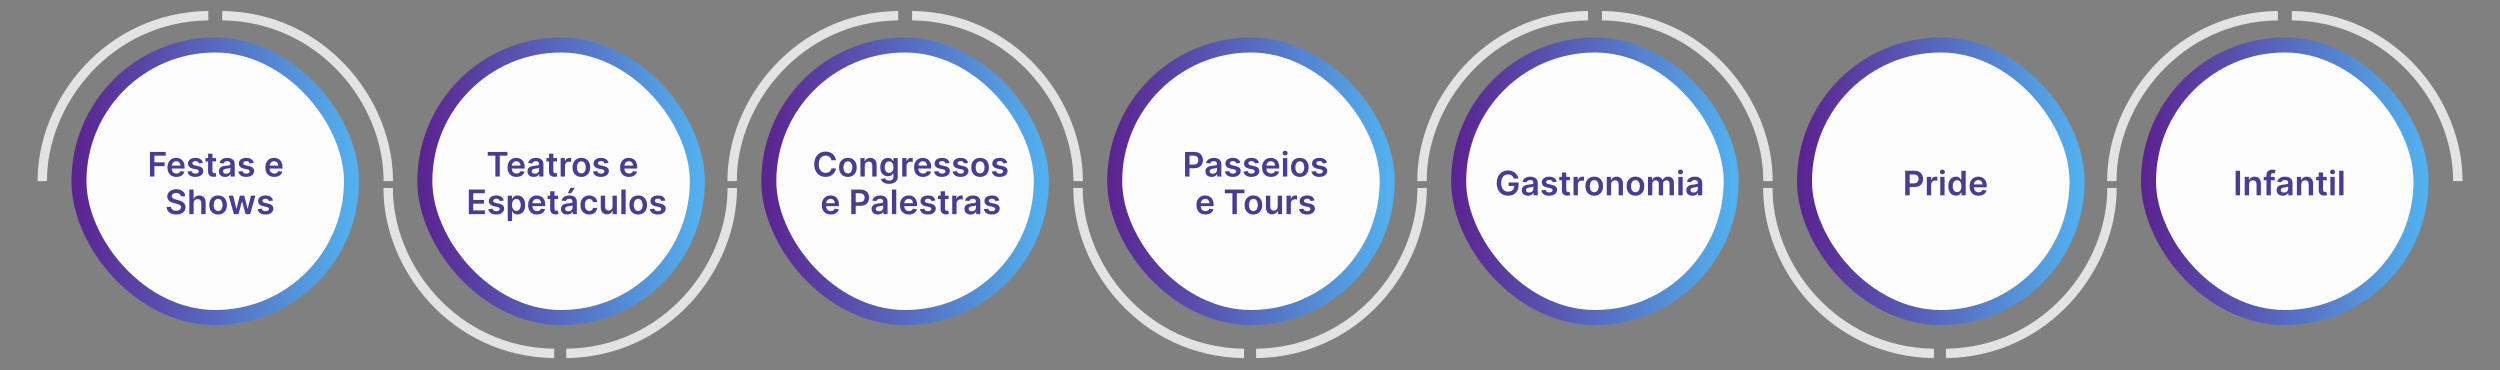 <svg width="1330" height="197" viewBox="0 0 1330 197" fill="none" xmlns="http://www.w3.org/2000/svg">
<rect x="0" y="0" width="1330" height="197" fill="#808080" stroke="none"/>
<rect x="42" y="23.926" width="145" height="145" rx="72.5" fill="#FDFDFD" stroke="url(#paint0_linear_4_154)" stroke-width="8"/>
<rect x="409" y="23.926" width="145" height="145" rx="72.5" fill="#FDFDFD" stroke="url(#paint1_linear_4_154)" stroke-width="8"/>
<rect x="226" y="23.926" width="145" height="145" rx="72.5" fill="#FDFDFD" stroke="url(#paint2_linear_4_154)" stroke-width="8"/>
<rect x="593" y="23.926" width="145" height="145" rx="72.5" fill="#FDFDFD" stroke="url(#paint3_linear_4_154)" stroke-width="8"/>
<rect x="776" y="23.926" width="145" height="145" rx="72.5" fill="#FDFDFD" stroke="url(#paint4_linear_4_154)" stroke-width="8"/>
<rect x="960" y="23.926" width="145" height="145" rx="72.5" fill="#FDFDFD" stroke="url(#paint5_linear_4_154)" stroke-width="8"/>
<rect x="1143" y="23.926" width="145" height="145" rx="72.5" fill="#FDFDFD" stroke="url(#paint6_linear_4_154)" stroke-width="8"/>
<path d="M79.778 93.926V80.835H88.164V82.823H82.149V86.377H87.589V88.365H82.149V93.926H79.778ZM93.848 94.118C92.864 94.118 92.013 93.913 91.298 93.504C90.586 93.091 90.038 92.507 89.655 91.752C89.271 90.994 89.079 90.101 89.079 89.074C89.079 88.064 89.271 87.178 89.655 86.415C90.043 85.648 90.584 85.052 91.278 84.625C91.973 84.195 92.789 83.98 93.727 83.98C94.332 83.98 94.903 84.078 95.44 84.274C95.981 84.466 96.458 84.764 96.871 85.169C97.289 85.573 97.617 86.089 97.856 86.716C98.094 87.338 98.214 88.079 98.214 88.94V89.65H90.166V88.09H95.996C95.992 87.647 95.896 87.252 95.708 86.907C95.521 86.558 95.258 86.283 94.922 86.083C94.59 85.882 94.202 85.782 93.758 85.782C93.285 85.782 92.87 85.897 92.512 86.127C92.154 86.353 91.875 86.652 91.675 87.022C91.479 87.389 91.379 87.791 91.374 88.231V89.592C91.374 90.163 91.479 90.653 91.688 91.062C91.896 91.467 92.188 91.778 92.563 91.995C92.938 92.209 93.377 92.315 93.88 92.315C94.217 92.315 94.521 92.268 94.794 92.174C95.067 92.076 95.303 91.934 95.504 91.746C95.704 91.559 95.855 91.326 95.957 91.049L98.118 91.292C97.981 91.863 97.722 92.362 97.338 92.788C96.959 93.21 96.473 93.538 95.881 93.772C95.288 94.002 94.611 94.118 93.848 94.118ZM107.931 86.703L105.822 86.933C105.762 86.72 105.658 86.519 105.509 86.332C105.364 86.144 105.168 85.993 104.921 85.878C104.673 85.763 104.371 85.706 104.013 85.706C103.531 85.706 103.127 85.81 102.798 86.019C102.475 86.228 102.315 86.498 102.319 86.831C102.315 87.116 102.419 87.348 102.632 87.527C102.85 87.706 103.208 87.853 103.706 87.968L105.381 88.326C106.31 88.527 107 88.844 107.452 89.279C107.908 89.713 108.138 90.282 108.142 90.985C108.138 91.603 107.957 92.149 107.599 92.622C107.245 93.091 106.753 93.457 106.122 93.721C105.492 93.985 104.767 94.118 103.949 94.118C102.747 94.118 101.78 93.866 101.047 93.363C100.314 92.856 99.877 92.151 99.737 91.248L101.993 91.03C102.095 91.473 102.313 91.808 102.645 92.034C102.977 92.26 103.41 92.373 103.943 92.373C104.492 92.373 104.933 92.26 105.266 92.034C105.602 91.808 105.771 91.529 105.771 91.196C105.771 90.915 105.662 90.683 105.445 90.5C105.232 90.316 104.899 90.176 104.448 90.078L102.773 89.726C101.831 89.53 101.134 89.2 100.683 88.735C100.231 88.267 100.007 87.674 100.012 86.959C100.007 86.353 100.171 85.829 100.504 85.386C100.84 84.939 101.307 84.593 101.904 84.35C102.504 84.103 103.197 83.98 103.981 83.98C105.132 83.98 106.037 84.225 106.698 84.715C107.362 85.205 107.774 85.868 107.931 86.703ZM114.953 84.108V85.897H109.309V84.108H114.953ZM110.702 81.755H113.016V90.973C113.016 91.284 113.063 91.522 113.157 91.689C113.255 91.85 113.383 91.961 113.54 92.021C113.698 92.081 113.873 92.11 114.064 92.11C114.209 92.11 114.341 92.1 114.461 92.079C114.584 92.057 114.678 92.038 114.742 92.021L115.132 93.83C115.008 93.873 114.831 93.919 114.601 93.971C114.376 94.022 114.099 94.052 113.77 94.06C113.191 94.077 112.669 93.99 112.204 93.798C111.74 93.602 111.371 93.299 111.099 92.89C110.83 92.481 110.698 91.97 110.702 91.356V81.755ZM119.713 94.124C119.091 94.124 118.531 94.013 118.032 93.791C117.538 93.566 117.146 93.233 116.856 92.794C116.571 92.356 116.428 91.814 116.428 91.171C116.428 90.617 116.53 90.159 116.735 89.796C116.939 89.434 117.218 89.144 117.572 88.927C117.926 88.71 118.324 88.546 118.767 88.435C119.215 88.32 119.677 88.237 120.154 88.186C120.73 88.126 121.196 88.073 121.554 88.026C121.912 87.975 122.172 87.898 122.334 87.796C122.5 87.689 122.583 87.525 122.583 87.304V87.265C122.583 86.784 122.441 86.411 122.155 86.147C121.87 85.882 121.458 85.75 120.922 85.75C120.355 85.75 119.905 85.874 119.573 86.121C119.245 86.368 119.023 86.66 118.908 86.997L116.748 86.69C116.918 86.093 117.199 85.595 117.591 85.194C117.983 84.789 118.463 84.487 119.029 84.287C119.596 84.082 120.223 83.98 120.909 83.98C121.382 83.98 121.853 84.035 122.321 84.146C122.79 84.257 123.218 84.44 123.606 84.696C123.994 84.947 124.305 85.29 124.539 85.725C124.778 86.159 124.897 86.703 124.897 87.355V93.926H122.673V92.577H122.596C122.456 92.85 122.257 93.106 122.002 93.344C121.75 93.579 121.433 93.768 121.049 93.913C120.67 94.054 120.225 94.124 119.713 94.124ZM120.314 92.424C120.779 92.424 121.181 92.332 121.522 92.149C121.863 91.961 122.125 91.714 122.309 91.407C122.496 91.1 122.59 90.766 122.59 90.404V89.247C122.517 89.306 122.394 89.362 122.219 89.413C122.049 89.464 121.857 89.509 121.644 89.547C121.431 89.586 121.22 89.62 121.011 89.65C120.802 89.679 120.621 89.705 120.468 89.726C120.123 89.773 119.814 89.85 119.541 89.956C119.268 90.063 119.053 90.212 118.895 90.404C118.738 90.591 118.659 90.834 118.659 91.132C118.659 91.559 118.814 91.88 119.125 92.098C119.436 92.315 119.833 92.424 120.314 92.424ZM134.984 86.703L132.875 86.933C132.815 86.72 132.711 86.519 132.561 86.332C132.417 86.144 132.221 85.993 131.973 85.878C131.726 85.763 131.424 85.706 131.066 85.706C130.584 85.706 130.179 85.81 129.851 86.019C129.527 86.228 129.368 86.498 129.372 86.831C129.368 87.116 129.472 87.348 129.685 87.527C129.902 87.706 130.26 87.853 130.759 87.968L132.434 88.326C133.363 88.527 134.053 88.844 134.505 89.279C134.961 89.713 135.191 90.282 135.195 90.985C135.191 91.603 135.01 92.149 134.652 92.622C134.298 93.091 133.806 93.457 133.175 93.721C132.544 93.985 131.82 94.118 131.002 94.118C129.8 94.118 128.833 93.866 128.1 93.363C127.367 92.856 126.93 92.151 126.789 91.248L129.046 91.03C129.148 91.473 129.365 91.808 129.698 92.034C130.03 92.26 130.463 92.373 130.995 92.373C131.545 92.373 131.986 92.26 132.319 92.034C132.655 91.808 132.824 91.529 132.824 91.196C132.824 90.915 132.715 90.683 132.498 90.5C132.284 90.316 131.952 90.176 131.5 90.078L129.826 89.726C128.884 89.53 128.187 89.2 127.735 88.735C127.284 88.267 127.06 87.674 127.064 86.959C127.06 86.353 127.224 85.829 127.556 85.386C127.893 84.939 128.36 84.593 128.956 84.35C129.557 84.103 130.25 83.98 131.034 83.98C132.184 83.98 133.09 84.225 133.75 84.715C134.415 85.205 134.826 85.868 134.984 86.703ZM145.914 94.118C144.93 94.118 144.08 93.913 143.364 93.504C142.652 93.091 142.105 92.507 141.721 91.752C141.338 90.994 141.146 90.101 141.146 89.074C141.146 88.064 141.338 87.178 141.721 86.415C142.109 85.648 142.65 85.052 143.345 84.625C144.039 84.195 144.855 83.98 145.793 83.98C146.398 83.98 146.969 84.078 147.506 84.274C148.047 84.466 148.525 84.764 148.938 85.169C149.355 85.573 149.684 86.089 149.922 86.716C150.161 87.338 150.28 88.079 150.28 88.94V89.65H142.233V88.09H148.062C148.058 87.647 147.962 87.252 147.775 86.907C147.587 86.558 147.325 86.283 146.988 86.083C146.656 85.882 146.268 85.782 145.825 85.782C145.352 85.782 144.936 85.897 144.578 86.127C144.221 86.353 143.941 86.652 143.741 87.022C143.545 87.389 143.445 87.791 143.441 88.231V89.592C143.441 90.163 143.545 90.653 143.754 91.062C143.963 91.467 144.255 91.778 144.63 91.995C145.005 92.209 145.444 92.315 145.946 92.315C146.283 92.315 146.588 92.268 146.86 92.174C147.133 92.076 147.37 91.934 147.57 91.746C147.77 91.559 147.922 91.326 148.024 91.049L150.184 91.292C150.048 91.863 149.788 92.362 149.404 92.788C149.025 93.21 148.539 93.538 147.947 93.772C147.355 94.002 146.677 94.118 145.914 94.118ZM96.235 104.434C96.175 103.875 95.924 103.441 95.48 103.13C95.041 102.819 94.47 102.663 93.767 102.663C93.273 102.663 92.849 102.738 92.495 102.887C92.142 103.036 91.871 103.238 91.683 103.494C91.496 103.75 91.4 104.042 91.396 104.37C91.396 104.642 91.458 104.879 91.581 105.079C91.709 105.279 91.882 105.45 92.099 105.591C92.316 105.727 92.557 105.842 92.821 105.936C93.085 106.029 93.352 106.108 93.62 106.172L94.848 106.479C95.342 106.594 95.817 106.75 96.273 106.946C96.733 107.142 97.144 107.389 97.507 107.687C97.873 107.985 98.163 108.346 98.376 108.767C98.589 109.189 98.696 109.684 98.696 110.25C98.696 111.017 98.5 111.693 98.108 112.277C97.716 112.856 97.149 113.31 96.407 113.638C95.67 113.962 94.777 114.124 93.729 114.124C92.71 114.124 91.826 113.966 91.076 113.651C90.331 113.336 89.747 112.875 89.325 112.27C88.907 111.665 88.681 110.928 88.647 110.059H90.98C91.014 110.515 91.155 110.894 91.402 111.196C91.649 111.499 91.971 111.725 92.368 111.874C92.768 112.023 93.216 112.098 93.71 112.098C94.225 112.098 94.677 112.021 95.065 111.868C95.457 111.71 95.764 111.493 95.985 111.216C96.207 110.934 96.32 110.606 96.324 110.231C96.32 109.89 96.22 109.609 96.024 109.387C95.828 109.162 95.553 108.974 95.199 108.825C94.85 108.672 94.441 108.535 93.972 108.416L92.483 108.032C91.404 107.755 90.552 107.336 89.926 106.773C89.303 106.206 88.993 105.454 88.993 104.517C88.993 103.745 89.201 103.07 89.619 102.49C90.041 101.911 90.614 101.461 91.338 101.142C92.063 100.818 92.883 100.656 93.799 100.656C94.728 100.656 95.542 100.818 96.241 101.142C96.944 101.461 97.496 101.907 97.897 102.478C98.297 103.044 98.504 103.696 98.517 104.434H96.235ZM103.021 108.173V113.926H100.707V100.835H102.97V105.776H103.085C103.315 105.222 103.671 104.785 104.153 104.466C104.639 104.142 105.256 103.98 106.006 103.98C106.688 103.98 107.283 104.123 107.79 104.408C108.297 104.694 108.689 105.111 108.966 105.661C109.247 106.211 109.388 106.882 109.388 107.674V113.926H107.074V108.032C107.074 107.372 106.903 106.858 106.563 106.492C106.226 106.121 105.753 105.936 105.144 105.936C104.734 105.936 104.368 106.025 104.044 106.204C103.725 106.379 103.473 106.632 103.29 106.965C103.111 107.297 103.021 107.7 103.021 108.173ZM116.029 114.118C115.07 114.118 114.239 113.907 113.536 113.485C112.833 113.063 112.288 112.473 111.9 111.714C111.516 110.956 111.325 110.069 111.325 109.055C111.325 108.041 111.516 107.152 111.9 106.39C112.288 105.627 112.833 105.034 113.536 104.613C114.239 104.191 115.07 103.98 116.029 103.98C116.988 103.98 117.819 104.191 118.522 104.613C119.225 105.034 119.769 105.627 120.152 106.39C120.54 107.152 120.734 108.041 120.734 109.055C120.734 110.069 120.54 110.956 120.152 111.714C119.769 112.473 119.225 113.063 118.522 113.485C117.819 113.907 116.988 114.118 116.029 114.118ZM116.042 112.264C116.562 112.264 116.997 112.121 117.346 111.836C117.695 111.546 117.955 111.158 118.126 110.672C118.301 110.186 118.388 109.645 118.388 109.049C118.388 108.448 118.301 107.904 118.126 107.419C117.955 106.929 117.695 106.539 117.346 106.249C116.997 105.959 116.562 105.814 116.042 105.814C115.509 105.814 115.066 105.959 114.712 106.249C114.363 106.539 114.101 106.929 113.926 107.419C113.756 107.904 113.671 108.448 113.671 109.049C113.671 109.645 113.756 110.186 113.926 110.672C114.101 111.158 114.363 111.546 114.712 111.836C115.066 112.121 115.509 112.264 116.042 112.264ZM124.443 113.926L121.669 104.108H124.027L125.753 111.011H125.843L127.607 104.108H129.94L131.704 110.973H131.8L133.5 104.108H135.865L133.085 113.926H130.675L128.834 107.291H128.7L126.859 113.926H124.443ZM145.241 106.703L143.131 106.933C143.072 106.72 142.967 106.52 142.818 106.332C142.673 106.145 142.477 105.993 142.23 105.878C141.983 105.763 141.68 105.706 141.323 105.706C140.841 105.706 140.436 105.81 140.108 106.019C139.784 106.228 139.624 106.498 139.629 106.831C139.624 107.116 139.729 107.348 139.942 107.527C140.159 107.706 140.517 107.853 141.016 107.968L142.69 108.326C143.619 108.527 144.31 108.844 144.761 109.279C145.217 109.713 145.448 110.282 145.452 110.985C145.448 111.603 145.266 112.149 144.908 112.622C144.555 113.091 144.063 113.457 143.432 113.721C142.801 113.985 142.077 114.118 141.259 114.118C140.057 114.118 139.09 113.866 138.357 113.363C137.624 112.856 137.187 112.151 137.046 111.248L139.303 111.03C139.405 111.473 139.622 111.808 139.955 112.034C140.287 112.26 140.72 112.373 141.252 112.373C141.802 112.373 142.243 112.26 142.575 112.034C142.912 111.808 143.08 111.529 143.08 111.196C143.08 110.915 142.972 110.683 142.754 110.5C142.541 110.316 142.209 110.176 141.757 110.078L140.082 109.726C139.141 109.53 138.444 109.2 137.992 108.735C137.541 108.267 137.317 107.674 137.321 106.958C137.317 106.353 137.481 105.829 137.813 105.386C138.15 104.939 138.617 104.593 139.213 104.35C139.814 104.103 140.506 103.98 141.291 103.98C142.441 103.98 143.347 104.225 144.007 104.715C144.672 105.205 145.083 105.868 145.241 106.703Z" fill="#4A3D90"/>
<path d="M444.728 85.252H442.337C442.269 84.86 442.143 84.512 441.96 84.21C441.777 83.903 441.549 83.643 441.276 83.43C441.003 83.217 440.692 83.057 440.343 82.951C439.998 82.84 439.625 82.784 439.224 82.784C438.513 82.784 437.882 82.963 437.332 83.321C436.783 83.675 436.352 84.195 436.041 84.881C435.73 85.563 435.574 86.396 435.574 87.38C435.574 88.382 435.73 89.225 436.041 89.912C436.356 90.593 436.787 91.109 437.332 91.459C437.882 91.804 438.511 91.976 439.218 91.976C439.61 91.976 439.976 91.925 440.317 91.823C440.663 91.716 440.972 91.561 441.244 91.356C441.521 91.152 441.753 90.9 441.941 90.602C442.133 90.304 442.265 89.963 442.337 89.579L444.728 89.592C444.638 90.214 444.445 90.798 444.146 91.343C443.852 91.889 443.467 92.37 442.989 92.788C442.512 93.201 441.954 93.525 441.315 93.76C440.675 93.99 439.966 94.105 439.186 94.105C438.035 94.105 437.008 93.838 436.105 93.306C435.202 92.773 434.49 92.004 433.97 90.998C433.45 89.993 433.19 88.787 433.19 87.38C433.19 85.97 433.452 84.764 433.976 83.762C434.501 82.757 435.214 81.988 436.118 81.455C437.021 80.922 438.044 80.656 439.186 80.656C439.915 80.656 440.592 80.758 441.219 80.963C441.845 81.167 442.403 81.468 442.893 81.864C443.383 82.256 443.786 82.738 444.101 83.309C444.421 83.875 444.63 84.523 444.728 85.252ZM451.08 94.118C450.121 94.118 449.29 93.907 448.587 93.485C447.884 93.063 447.339 92.473 446.951 91.714C446.567 90.956 446.375 90.069 446.375 89.055C446.375 88.041 446.567 87.152 446.951 86.39C447.339 85.627 447.884 85.034 448.587 84.613C449.29 84.191 450.121 83.98 451.08 83.98C452.039 83.98 452.87 84.191 453.573 84.613C454.276 85.034 454.819 85.627 455.203 86.39C455.591 87.152 455.785 88.041 455.785 89.055C455.785 90.069 455.591 90.956 455.203 91.714C454.819 92.473 454.276 93.063 453.573 93.485C452.87 93.907 452.039 94.118 451.08 94.118ZM451.093 92.264C451.613 92.264 452.047 92.121 452.397 91.836C452.746 91.546 453.006 91.158 453.177 90.672C453.351 90.186 453.439 89.645 453.439 89.049C453.439 88.448 453.351 87.904 453.177 87.419C453.006 86.929 452.746 86.539 452.397 86.249C452.047 85.959 451.613 85.814 451.093 85.814C450.56 85.814 450.117 85.959 449.763 86.249C449.414 86.539 449.152 86.929 448.977 87.419C448.807 87.904 448.721 88.448 448.721 89.049C448.721 89.645 448.807 90.186 448.977 90.672C449.152 91.158 449.414 91.546 449.763 91.836C450.117 92.121 450.56 92.264 451.093 92.264ZM460.062 88.173V93.926H457.748V84.108H459.96V85.776H460.075C460.301 85.226 460.661 84.789 461.155 84.466C461.654 84.142 462.27 83.98 463.003 83.98C463.68 83.98 464.271 84.125 464.773 84.414C465.28 84.704 465.672 85.124 465.949 85.674C466.231 86.223 466.369 86.89 466.365 87.674V93.926H464.051V88.032C464.051 87.376 463.881 86.863 463.54 86.492C463.203 86.121 462.736 85.936 462.14 85.936C461.735 85.936 461.375 86.025 461.06 86.204C460.748 86.379 460.503 86.632 460.324 86.965C460.15 87.297 460.062 87.7 460.062 88.173ZM472.987 97.812C472.156 97.812 471.442 97.699 470.846 97.473C470.249 97.252 469.77 96.954 469.408 96.579C469.045 96.204 468.794 95.788 468.653 95.332L470.737 94.827C470.831 95.019 470.967 95.209 471.146 95.396C471.325 95.588 471.566 95.745 471.869 95.869C472.175 95.997 472.561 96.061 473.025 96.061C473.682 96.061 474.225 95.901 474.655 95.581C475.086 95.266 475.301 94.746 475.301 94.022V92.162H475.186C475.067 92.4 474.892 92.645 474.662 92.897C474.436 93.148 474.136 93.359 473.761 93.529C473.39 93.7 472.923 93.785 472.361 93.785C471.606 93.785 470.922 93.608 470.309 93.255C469.699 92.897 469.214 92.364 468.851 91.657C468.494 90.945 468.315 90.054 468.315 88.985C468.315 87.907 468.494 86.997 468.851 86.255C469.214 85.51 469.702 84.945 470.315 84.561C470.929 84.174 471.613 83.98 472.367 83.98C472.942 83.98 473.415 84.078 473.786 84.274C474.161 84.466 474.459 84.698 474.681 84.971C474.903 85.239 475.071 85.493 475.186 85.731H475.314V84.108H477.596V94.086C477.596 94.925 477.396 95.62 476.995 96.169C476.594 96.719 476.047 97.13 475.352 97.403C474.658 97.676 473.869 97.812 472.987 97.812ZM473.006 91.97C473.496 91.97 473.914 91.85 474.259 91.612C474.604 91.373 474.866 91.03 475.045 90.583C475.224 90.135 475.314 89.598 475.314 88.972C475.314 88.354 475.224 87.813 475.045 87.348C474.871 86.884 474.611 86.524 474.266 86.268C473.925 86.008 473.505 85.878 473.006 85.878C472.491 85.878 472.06 86.012 471.715 86.281C471.37 86.549 471.11 86.918 470.935 87.387C470.761 87.851 470.673 88.38 470.673 88.972C470.673 89.573 470.761 90.099 470.935 90.551C471.114 90.998 471.376 91.348 471.722 91.599C472.071 91.846 472.499 91.97 473.006 91.97ZM479.967 93.926V84.108H482.211V85.744H482.313C482.492 85.177 482.799 84.74 483.234 84.434C483.672 84.123 484.173 83.967 484.736 83.967C484.864 83.967 485.006 83.973 485.164 83.986C485.326 83.995 485.46 84.01 485.567 84.031V86.159C485.469 86.125 485.313 86.096 485.1 86.07C484.891 86.04 484.689 86.025 484.493 86.025C484.071 86.025 483.692 86.117 483.355 86.3C483.023 86.479 482.761 86.728 482.569 87.048C482.377 87.368 482.281 87.736 482.281 88.154V93.926H479.967ZM491.046 94.118C490.062 94.118 489.212 93.913 488.496 93.504C487.784 93.091 487.237 92.507 486.853 91.752C486.47 90.994 486.278 90.101 486.278 89.074C486.278 88.064 486.47 87.178 486.853 86.415C487.241 85.648 487.782 85.052 488.477 84.625C489.171 84.195 489.987 83.98 490.925 83.98C491.53 83.98 492.101 84.078 492.638 84.274C493.179 84.466 493.656 84.764 494.07 85.169C494.487 85.573 494.815 86.089 495.054 86.716C495.293 87.338 495.412 88.079 495.412 88.94V89.65H487.364V88.09H493.194C493.19 87.647 493.094 87.252 492.906 86.907C492.719 86.558 492.457 86.283 492.12 86.083C491.788 85.882 491.4 85.782 490.957 85.782C490.484 85.782 490.068 85.897 489.71 86.127C489.352 86.353 489.073 86.652 488.873 87.022C488.677 87.389 488.577 87.791 488.573 88.231V89.592C488.573 90.163 488.677 90.653 488.886 91.062C489.095 91.467 489.386 91.778 489.761 91.995C490.136 92.209 490.575 92.315 491.078 92.315C491.415 92.315 491.72 92.268 491.992 92.174C492.265 92.076 492.502 91.934 492.702 91.746C492.902 91.559 493.053 91.326 493.156 91.049L495.316 91.292C495.18 91.863 494.92 92.362 494.536 92.788C494.157 93.21 493.671 93.538 493.079 93.772C492.487 94.002 491.809 94.118 491.046 94.118ZM505.13 86.703L503.02 86.933C502.96 86.72 502.856 86.519 502.707 86.332C502.562 86.144 502.366 85.993 502.119 85.878C501.872 85.763 501.569 85.706 501.211 85.706C500.73 85.706 500.325 85.81 499.997 86.019C499.673 86.228 499.513 86.498 499.517 86.831C499.513 87.116 499.617 87.348 499.831 87.527C500.048 87.706 500.406 87.853 500.904 87.968L502.579 88.326C503.508 88.527 504.198 88.844 504.65 89.279C505.106 89.713 505.336 90.282 505.34 90.985C505.336 91.603 505.155 92.149 504.797 92.622C504.443 93.091 503.951 93.457 503.321 93.721C502.69 93.985 501.965 94.118 501.147 94.118C499.946 94.118 498.978 93.866 498.245 93.363C497.512 92.856 497.076 92.151 496.935 91.248L499.191 91.03C499.294 91.473 499.511 91.808 499.843 92.034C500.176 92.26 500.608 92.373 501.141 92.373C501.691 92.373 502.132 92.26 502.464 92.034C502.801 91.808 502.969 91.529 502.969 91.196C502.969 90.915 502.86 90.683 502.643 90.5C502.43 90.316 502.098 90.176 501.646 90.078L499.971 89.726C499.029 89.53 498.333 89.2 497.881 88.735C497.429 88.267 497.206 87.674 497.21 86.959C497.206 86.353 497.37 85.829 497.702 85.386C498.039 84.939 498.505 84.593 499.102 84.35C499.703 84.103 500.395 83.98 501.179 83.98C502.33 83.98 503.235 84.225 503.896 84.715C504.561 85.205 504.972 85.868 505.13 86.703ZM515.008 86.703L512.899 86.933C512.839 86.72 512.735 86.519 512.586 86.332C512.441 86.144 512.245 85.993 511.998 85.878C511.751 85.763 511.448 85.706 511.09 85.706C510.609 85.706 510.204 85.81 509.876 86.019C509.552 86.228 509.392 86.498 509.396 86.831C509.392 87.116 509.496 87.348 509.709 87.527C509.927 87.706 510.285 87.853 510.783 87.968L512.458 88.326C513.387 88.527 514.077 88.844 514.529 89.279C514.985 89.713 515.215 90.282 515.219 90.985C515.215 91.603 515.034 92.149 514.676 92.622C514.322 93.091 513.83 93.457 513.199 93.721C512.569 93.985 511.844 94.118 511.026 94.118C509.824 94.118 508.857 93.866 508.124 93.363C507.391 92.856 506.954 92.151 506.814 91.248L509.07 91.03C509.172 91.473 509.39 91.808 509.722 92.034C510.055 92.26 510.487 92.373 511.02 92.373C511.57 92.373 512.011 92.26 512.343 92.034C512.68 91.808 512.848 91.529 512.848 91.196C512.848 90.915 512.739 90.683 512.522 90.5C512.309 90.316 511.976 90.176 511.525 90.078L509.85 89.726C508.908 89.53 508.212 89.2 507.76 88.735C507.308 88.267 507.084 87.674 507.089 86.959C507.084 86.353 507.248 85.829 507.581 85.386C507.918 84.939 508.384 84.593 508.981 84.35C509.582 84.103 510.274 83.98 511.058 83.98C512.209 83.98 513.114 84.225 513.775 84.715C514.44 85.205 514.851 85.868 515.008 86.703ZM521.41 94.118C520.451 94.118 519.62 93.907 518.917 93.485C518.214 93.063 517.669 92.473 517.281 91.714C516.897 90.956 516.706 90.069 516.706 89.055C516.706 88.041 516.897 87.152 517.281 86.39C517.669 85.627 518.214 85.034 518.917 84.613C519.62 84.191 520.451 83.98 521.41 83.98C522.369 83.98 523.2 84.191 523.903 84.613C524.606 85.034 525.149 85.627 525.533 86.39C525.921 87.152 526.115 88.041 526.115 89.055C526.115 90.069 525.921 90.956 525.533 91.714C525.149 92.473 524.606 93.063 523.903 93.485C523.2 93.907 522.369 94.118 521.41 94.118ZM521.423 92.264C521.943 92.264 522.377 92.121 522.727 91.836C523.076 91.546 523.336 91.158 523.507 90.672C523.681 90.186 523.769 89.645 523.769 89.049C523.769 88.448 523.681 87.904 523.507 87.419C523.336 86.929 523.076 86.539 522.727 86.249C522.377 85.959 521.943 85.814 521.423 85.814C520.89 85.814 520.447 85.959 520.093 86.249C519.744 86.539 519.482 86.929 519.307 87.419C519.137 87.904 519.051 88.448 519.051 89.049C519.051 89.645 519.137 90.186 519.307 90.672C519.482 91.158 519.744 91.546 520.093 91.836C520.447 92.121 520.89 92.264 521.423 92.264ZM535.839 86.703L533.729 86.933C533.669 86.72 533.565 86.519 533.416 86.332C533.271 86.144 533.075 85.993 532.828 85.878C532.581 85.763 532.278 85.706 531.92 85.706C531.439 85.706 531.034 85.81 530.706 86.019C530.382 86.228 530.222 86.498 530.226 86.831C530.222 87.116 530.326 87.348 530.54 87.527C530.757 87.706 531.115 87.853 531.613 87.968L533.288 88.326C534.217 88.527 534.907 88.844 535.359 89.279C535.815 89.713 536.045 90.282 536.049 90.985C536.045 91.603 535.864 92.149 535.506 92.622C535.152 93.091 534.66 93.457 534.03 93.721C533.399 93.985 532.674 94.118 531.856 94.118C530.655 94.118 529.687 93.866 528.954 93.363C528.221 92.856 527.785 92.151 527.644 91.248L529.9 91.03C530.003 91.473 530.22 91.808 530.552 92.034C530.885 92.26 531.317 92.373 531.85 92.373C532.4 92.373 532.841 92.26 533.173 92.034C533.51 91.808 533.678 91.529 533.678 91.196C533.678 90.915 533.569 90.683 533.352 90.5C533.139 90.316 532.807 90.176 532.355 90.078L530.68 89.726C529.738 89.53 529.042 89.2 528.59 88.735C528.138 88.267 527.915 87.674 527.919 86.959C527.915 86.353 528.079 85.829 528.411 85.386C528.748 84.939 529.214 84.593 529.811 84.35C530.412 84.103 531.104 83.98 531.888 83.98C533.039 83.98 533.944 84.225 534.605 84.715C535.27 85.205 535.681 85.868 535.839 86.703ZM441.968 114.118C440.984 114.118 440.134 113.913 439.418 113.504C438.706 113.091 438.158 112.507 437.775 111.752C437.391 110.994 437.2 110.101 437.2 109.074C437.2 108.064 437.391 107.178 437.775 106.415C438.163 105.648 438.704 105.051 439.399 104.625C440.093 104.195 440.909 103.98 441.847 103.98C442.452 103.98 443.023 104.078 443.56 104.274C444.101 104.466 444.578 104.764 444.992 105.169C445.409 105.574 445.737 106.089 445.976 106.716C446.215 107.338 446.334 108.079 446.334 108.94V109.65H438.286V108.09H444.116C444.112 107.647 444.016 107.252 443.828 106.907C443.641 106.558 443.379 106.283 443.042 106.083C442.71 105.882 442.322 105.782 441.879 105.782C441.406 105.782 440.99 105.897 440.632 106.127C440.274 106.353 439.995 106.652 439.795 107.022C439.599 107.389 439.499 107.792 439.494 108.23V109.592C439.494 110.163 439.599 110.653 439.808 111.062C440.016 111.467 440.308 111.778 440.683 111.995C441.058 112.208 441.497 112.315 442 112.315C442.337 112.315 442.641 112.268 442.914 112.174C443.187 112.076 443.423 111.934 443.624 111.746C443.824 111.559 443.975 111.326 444.078 111.049L446.238 111.292C446.102 111.863 445.842 112.362 445.458 112.788C445.079 113.21 444.593 113.538 444.001 113.772C443.408 114.002 442.731 114.118 441.968 114.118ZM452.859 113.926V100.835H457.768C458.773 100.835 459.617 101.022 460.299 101.397C460.985 101.772 461.503 102.288 461.852 102.944C462.206 103.596 462.383 104.338 462.383 105.169C462.383 106.008 462.206 106.754 461.852 107.406C461.498 108.058 460.976 108.571 460.286 108.946C459.596 109.317 458.746 109.502 457.736 109.502H454.482V107.553H457.416C458.004 107.553 458.486 107.451 458.861 107.246C459.236 107.042 459.513 106.76 459.692 106.402C459.875 106.044 459.967 105.633 459.967 105.169C459.967 104.704 459.875 104.295 459.692 103.941C459.513 103.588 459.234 103.313 458.854 103.117C458.479 102.917 457.996 102.816 457.403 102.816H455.23V113.926H452.859ZM466.99 114.124C466.368 114.124 465.807 114.013 465.309 113.792C464.814 113.566 464.422 113.233 464.133 112.794C463.847 112.355 463.704 111.814 463.704 111.171C463.704 110.617 463.807 110.159 464.011 109.797C464.216 109.434 464.495 109.145 464.848 108.927C465.202 108.71 465.601 108.546 466.044 108.435C466.491 108.32 466.954 108.237 467.431 108.186C468.006 108.126 468.473 108.073 468.831 108.026C469.189 107.975 469.449 107.898 469.611 107.796C469.777 107.689 469.86 107.525 469.86 107.304V107.265C469.86 106.784 469.717 106.411 469.432 106.147C469.146 105.882 468.735 105.75 468.198 105.75C467.631 105.75 467.182 105.874 466.849 106.121C466.521 106.368 466.299 106.66 466.184 106.997L464.024 106.69C464.194 106.093 464.476 105.595 464.868 105.194C465.26 104.789 465.739 104.487 466.306 104.287C466.873 104.082 467.499 103.98 468.185 103.98C468.658 103.98 469.129 104.035 469.598 104.146C470.066 104.257 470.495 104.44 470.883 104.696C471.27 104.947 471.581 105.29 471.816 105.725C472.054 106.159 472.174 106.703 472.174 107.355V113.926H469.949V112.577H469.873C469.732 112.85 469.534 113.105 469.278 113.344C469.027 113.578 468.709 113.768 468.326 113.913C467.946 114.054 467.501 114.124 466.99 114.124ZM467.591 112.424C468.055 112.424 468.458 112.332 468.799 112.149C469.14 111.961 469.402 111.714 469.585 111.407C469.772 111.1 469.866 110.766 469.866 110.404V109.247C469.794 109.306 469.67 109.362 469.495 109.413C469.325 109.464 469.133 109.509 468.92 109.547C468.707 109.586 468.496 109.62 468.287 109.65C468.079 109.679 467.897 109.705 467.744 109.726C467.399 109.773 467.09 109.85 466.817 109.956C466.544 110.063 466.329 110.212 466.172 110.404C466.014 110.591 465.935 110.834 465.935 111.132C465.935 111.559 466.091 111.88 466.402 112.098C466.713 112.315 467.109 112.424 467.591 112.424ZM476.814 100.835V113.926H474.5V100.835H476.814ZM483.54 114.118C482.556 114.118 481.706 113.913 480.99 113.504C480.278 113.091 479.731 112.507 479.347 111.752C478.964 110.994 478.772 110.101 478.772 109.074C478.772 108.064 478.964 107.178 479.347 106.415C479.735 105.648 480.276 105.051 480.971 104.625C481.665 104.195 482.481 103.98 483.419 103.98C484.024 103.98 484.595 104.078 485.132 104.274C485.673 104.466 486.15 104.764 486.564 105.169C486.981 105.574 487.31 106.089 487.548 106.716C487.787 107.338 487.906 108.079 487.906 108.94V109.65H479.859V108.09H485.688C485.684 107.647 485.588 107.252 485.4 106.907C485.213 106.558 484.951 106.283 484.614 106.083C484.282 105.882 483.894 105.782 483.451 105.782C482.978 105.782 482.562 105.897 482.204 106.127C481.847 106.353 481.567 106.652 481.367 107.022C481.171 107.389 481.071 107.792 481.067 108.23V109.592C481.067 110.163 481.171 110.653 481.38 111.062C481.589 111.467 481.881 111.778 482.256 111.995C482.631 112.208 483.07 112.315 483.572 112.315C483.909 112.315 484.214 112.268 484.486 112.174C484.759 112.076 484.996 111.934 485.196 111.746C485.396 111.559 485.547 111.326 485.65 111.049L487.81 111.292C487.674 111.863 487.414 112.362 487.03 112.788C486.651 113.21 486.165 113.538 485.573 113.772C484.981 114.002 484.303 114.118 483.54 114.118ZM497.624 106.703L495.514 106.933C495.455 106.72 495.35 106.52 495.201 106.332C495.056 106.145 494.86 105.993 494.613 105.878C494.366 105.763 494.063 105.706 493.705 105.706C493.224 105.706 492.819 105.81 492.491 106.019C492.167 106.228 492.007 106.498 492.011 106.831C492.007 107.116 492.112 107.348 492.325 107.527C492.542 107.706 492.9 107.853 493.399 107.968L495.073 108.326C496.002 108.527 496.693 108.844 497.144 109.279C497.6 109.713 497.83 110.282 497.835 110.985C497.83 111.603 497.649 112.149 497.291 112.622C496.938 113.091 496.445 113.457 495.815 113.721C495.184 113.985 494.46 114.118 493.641 114.118C492.44 114.118 491.472 113.866 490.739 113.363C490.006 112.856 489.57 112.151 489.429 111.248L491.685 111.03C491.788 111.473 492.005 111.808 492.337 112.034C492.67 112.26 493.102 112.373 493.635 112.373C494.185 112.373 494.626 112.26 494.958 112.034C495.295 111.808 495.463 111.529 495.463 111.196C495.463 110.915 495.354 110.683 495.137 110.5C494.924 110.316 494.592 110.176 494.14 110.078L492.465 109.726C491.524 109.53 490.827 109.2 490.375 108.735C489.923 108.267 489.7 107.674 489.704 106.958C489.7 106.353 489.864 105.829 490.196 105.386C490.533 104.939 490.999 104.593 491.596 104.35C492.197 104.103 492.889 103.98 493.673 103.98C494.824 103.98 495.729 104.225 496.39 104.715C497.055 105.205 497.466 105.868 497.624 106.703ZM504.645 104.108V105.897H499.001V104.108H504.645ZM500.395 101.755H502.709V110.973C502.709 111.284 502.755 111.522 502.849 111.689C502.947 111.85 503.075 111.961 503.233 112.021C503.39 112.081 503.565 112.11 503.757 112.11C503.902 112.11 504.034 112.1 504.153 112.078C504.277 112.057 504.37 112.038 504.434 112.021L504.824 113.83C504.701 113.873 504.524 113.919 504.294 113.971C504.068 114.022 503.791 114.051 503.463 114.06C502.883 114.077 502.361 113.99 501.897 113.798C501.432 113.602 501.064 113.299 500.791 112.89C500.522 112.481 500.39 111.97 500.395 111.356V101.755ZM506.581 113.926V104.108H508.824V105.744H508.926C509.105 105.177 509.412 104.74 509.847 104.434C510.286 104.123 510.786 103.967 511.349 103.967C511.477 103.967 511.62 103.973 511.777 103.986C511.939 103.995 512.073 104.01 512.18 104.031V106.159C512.082 106.125 511.926 106.096 511.713 106.07C511.505 106.04 511.302 106.025 511.106 106.025C510.684 106.025 510.305 106.117 509.968 106.3C509.636 106.479 509.374 106.728 509.182 107.048C508.99 107.368 508.894 107.736 508.894 108.154V113.926H506.581ZM516.367 114.124C515.745 114.124 515.184 114.013 514.686 113.792C514.191 113.566 513.799 113.233 513.509 112.794C513.224 112.355 513.081 111.814 513.081 111.171C513.081 110.617 513.184 110.159 513.388 109.797C513.593 109.434 513.872 109.145 514.225 108.927C514.579 108.71 514.978 108.546 515.421 108.435C515.868 108.32 516.331 108.237 516.808 108.186C517.383 108.126 517.85 108.073 518.208 108.026C518.566 107.975 518.826 107.898 518.987 107.796C519.154 107.689 519.237 107.525 519.237 107.304V107.265C519.237 106.784 519.094 106.411 518.809 106.147C518.523 105.882 518.112 105.75 517.575 105.75C517.008 105.75 516.559 105.874 516.226 106.121C515.898 106.368 515.676 106.66 515.561 106.997L513.401 106.69C513.571 106.093 513.853 105.595 514.245 105.194C514.637 104.789 515.116 104.487 515.683 104.287C516.25 104.082 516.876 103.98 517.562 103.98C518.035 103.98 518.506 104.035 518.975 104.146C519.443 104.257 519.872 104.44 520.259 104.696C520.647 104.947 520.958 105.29 521.193 105.725C521.431 106.159 521.551 106.703 521.551 107.355V113.926H519.326V112.577H519.25C519.109 112.85 518.911 113.105 518.655 113.344C518.404 113.578 518.086 113.768 517.703 113.913C517.323 114.054 516.878 114.124 516.367 114.124ZM516.968 112.424C517.432 112.424 517.835 112.332 518.176 112.149C518.517 111.961 518.779 111.714 518.962 111.407C519.149 111.1 519.243 110.766 519.243 110.404V109.247C519.171 109.306 519.047 109.362 518.872 109.413C518.702 109.464 518.51 109.509 518.297 109.547C518.084 109.586 517.873 109.62 517.664 109.65C517.456 109.679 517.274 109.705 517.121 109.726C516.776 109.773 516.467 109.85 516.194 109.956C515.921 110.063 515.706 110.212 515.549 110.404C515.391 110.591 515.312 110.834 515.312 111.132C515.312 111.559 515.468 111.88 515.779 112.098C516.09 112.315 516.486 112.424 516.968 112.424ZM531.637 106.703L529.528 106.933C529.468 106.72 529.364 106.52 529.215 106.332C529.07 106.145 528.874 105.993 528.627 105.878C528.38 105.763 528.077 105.706 527.719 105.706C527.237 105.706 526.833 105.81 526.505 106.019C526.181 106.228 526.021 106.498 526.025 106.831C526.021 107.116 526.125 107.348 526.338 107.527C526.556 107.706 526.914 107.853 527.412 107.968L529.087 108.326C530.016 108.527 530.706 108.844 531.158 109.279C531.614 109.713 531.844 110.282 531.848 110.985C531.844 111.603 531.663 112.149 531.305 112.622C530.951 113.091 530.459 113.457 529.828 113.721C529.198 113.985 528.473 114.118 527.655 114.118C526.453 114.118 525.486 113.866 524.753 113.363C524.02 112.856 523.583 112.151 523.443 111.248L525.699 111.03C525.801 111.473 526.019 111.808 526.351 112.034C526.684 112.26 527.116 112.373 527.649 112.373C528.198 112.373 528.639 112.26 528.972 112.034C529.309 111.808 529.477 111.529 529.477 111.196C529.477 110.915 529.368 110.683 529.151 110.5C528.938 110.316 528.605 110.176 528.154 110.078L526.479 109.726C525.537 109.53 524.84 109.2 524.389 108.735C523.937 108.267 523.713 107.674 523.718 106.958C523.713 106.353 523.877 105.829 524.21 105.386C524.546 104.939 525.013 104.593 525.61 104.35C526.21 104.103 526.903 103.98 527.687 103.98C528.838 103.98 529.743 104.225 530.404 104.715C531.068 105.205 531.48 105.868 531.637 106.703Z" fill="#4A3D90"/>
<path d="M259.483 82.823V80.835H269.928V82.823H265.882V93.926H263.53V82.823H259.483ZM274.762 94.118C273.778 94.118 272.928 93.913 272.212 93.504C271.5 93.091 270.952 92.507 270.569 91.752C270.185 90.994 269.994 90.101 269.994 89.074C269.994 88.064 270.185 87.178 270.569 86.415C270.957 85.648 271.498 85.052 272.192 84.625C272.887 84.195 273.703 83.98 274.641 83.98C275.246 83.98 275.817 84.078 276.354 84.274C276.895 84.466 277.372 84.764 277.786 85.169C278.203 85.573 278.531 86.089 278.77 86.716C279.009 87.338 279.128 88.079 279.128 88.94V89.65H271.08V88.09H276.91C276.906 87.647 276.81 87.252 276.622 86.907C276.435 86.558 276.173 86.283 275.836 86.083C275.504 85.882 275.116 85.782 274.673 85.782C274.2 85.782 273.784 85.897 273.426 86.127C273.068 86.353 272.789 86.652 272.589 87.022C272.393 87.389 272.293 87.791 272.288 88.231V89.592C272.288 90.163 272.393 90.653 272.602 91.062C272.81 91.467 273.102 91.778 273.477 91.995C273.852 92.209 274.291 92.315 274.794 92.315C275.131 92.315 275.435 92.268 275.708 92.174C275.981 92.076 276.217 91.934 276.418 91.746C276.618 91.559 276.769 91.326 276.871 91.049L279.032 91.292C278.896 91.863 278.636 92.362 278.252 92.788C277.873 93.21 277.387 93.538 276.795 93.772C276.202 94.002 275.525 94.118 274.762 94.118ZM283.911 94.124C283.289 94.124 282.728 94.013 282.23 93.791C281.735 93.566 281.343 93.233 281.053 92.794C280.768 92.356 280.625 91.814 280.625 91.171C280.625 90.617 280.727 90.159 280.932 89.796C281.137 89.434 281.416 89.144 281.769 88.927C282.123 88.71 282.521 88.546 282.965 88.435C283.412 88.32 283.874 88.237 284.352 88.186C284.927 88.126 285.394 88.073 285.752 88.026C286.11 87.975 286.369 87.898 286.531 87.796C286.698 87.689 286.781 87.525 286.781 87.304V87.265C286.781 86.784 286.638 86.411 286.352 86.147C286.067 85.882 285.656 85.75 285.119 85.75C284.552 85.75 284.102 85.874 283.77 86.121C283.442 86.368 283.22 86.66 283.105 86.997L280.945 86.69C281.115 86.093 281.396 85.595 281.789 85.194C282.181 84.789 282.66 84.487 283.227 84.287C283.794 84.082 284.42 83.98 285.106 83.98C285.579 83.98 286.05 84.035 286.519 84.146C286.987 84.257 287.416 84.44 287.803 84.696C288.191 84.947 288.502 85.29 288.737 85.725C288.975 86.159 289.095 86.703 289.095 87.355V93.926H286.87V92.577H286.794C286.653 92.85 286.455 93.106 286.199 93.344C285.948 93.579 285.63 93.768 285.247 93.913C284.867 94.054 284.422 94.124 283.911 94.124ZM284.512 92.424C284.976 92.424 285.379 92.332 285.72 92.149C286.061 91.961 286.323 91.714 286.506 91.407C286.693 91.1 286.787 90.766 286.787 90.404V89.247C286.715 89.306 286.591 89.362 286.416 89.413C286.246 89.464 286.054 89.509 285.841 89.547C285.628 89.586 285.417 89.62 285.208 89.65C284.999 89.679 284.818 89.705 284.665 89.726C284.32 89.773 284.011 89.85 283.738 89.956C283.465 90.063 283.25 90.212 283.093 90.404C282.935 90.591 282.856 90.834 282.856 91.132C282.856 91.559 283.012 91.88 283.323 92.098C283.634 92.315 284.03 92.424 284.512 92.424ZM296.324 84.108V85.897H290.68V84.108H296.324ZM292.073 81.755H294.387V90.973C294.387 91.284 294.434 91.522 294.528 91.689C294.626 91.85 294.754 91.961 294.911 92.021C295.069 92.081 295.244 92.11 295.436 92.11C295.58 92.11 295.713 92.1 295.832 92.079C295.955 92.057 296.049 92.038 296.113 92.021L296.503 93.83C296.379 93.873 296.203 93.919 295.972 93.971C295.747 94.022 295.47 94.052 295.142 94.06C294.562 94.077 294.04 93.99 293.575 93.798C293.111 93.602 292.742 93.299 292.47 92.89C292.201 92.481 292.069 91.97 292.073 91.356V81.755ZM298.259 93.926V84.108H300.503V85.744H300.605C300.784 85.177 301.091 84.74 301.526 84.434C301.964 84.123 302.465 83.967 303.028 83.967C303.156 83.967 303.298 83.973 303.456 83.986C303.618 83.995 303.752 84.01 303.859 84.031V86.159C303.761 86.125 303.605 86.096 303.392 86.07C303.183 86.04 302.981 86.025 302.785 86.025C302.363 86.025 301.984 86.117 301.647 86.3C301.315 86.479 301.053 86.728 300.861 87.048C300.669 87.368 300.573 87.736 300.573 88.154V93.926H298.259ZM309.274 94.118C308.316 94.118 307.485 93.907 306.781 93.485C306.078 93.063 305.533 92.473 305.145 91.714C304.762 90.956 304.57 90.069 304.57 89.055C304.57 88.041 304.762 87.152 305.145 86.39C305.533 85.627 306.078 85.034 306.781 84.613C307.485 84.191 308.316 83.98 309.274 83.98C310.233 83.98 311.064 84.191 311.767 84.613C312.47 85.034 313.014 85.627 313.397 86.39C313.785 87.152 313.979 88.041 313.979 89.055C313.979 90.069 313.785 90.956 313.397 91.714C313.014 92.473 312.47 93.063 311.767 93.485C311.064 93.907 310.233 94.118 309.274 94.118ZM309.287 92.264C309.807 92.264 310.242 92.121 310.591 91.836C310.941 91.546 311.2 91.158 311.371 90.672C311.546 90.186 311.633 89.645 311.633 89.049C311.633 88.448 311.546 87.904 311.371 87.419C311.2 86.929 310.941 86.539 310.591 86.249C310.242 85.959 309.807 85.814 309.287 85.814C308.754 85.814 308.311 85.959 307.958 86.249C307.608 86.539 307.346 86.929 307.171 87.419C307.001 87.904 306.916 88.448 306.916 89.049C306.916 89.645 307.001 90.186 307.171 90.672C307.346 91.158 307.608 91.546 307.958 91.836C308.311 92.121 308.754 92.264 309.287 92.264ZM323.703 86.703L321.593 86.933C321.534 86.72 321.429 86.519 321.28 86.332C321.135 86.144 320.939 85.993 320.692 85.878C320.445 85.763 320.142 85.706 319.784 85.706C319.303 85.706 318.898 85.81 318.57 86.019C318.246 86.228 318.086 86.498 318.091 86.831C318.086 87.116 318.191 87.348 318.404 87.527C318.621 87.706 318.979 87.853 319.478 87.968L321.152 88.326C322.081 88.527 322.772 88.844 323.223 89.279C323.679 89.713 323.909 90.282 323.914 90.985C323.909 91.603 323.728 92.149 323.37 92.622C323.017 93.091 322.525 93.457 321.894 93.721C321.263 93.985 320.539 94.118 319.721 94.118C318.519 94.118 317.551 93.866 316.819 93.363C316.086 92.856 315.649 92.151 315.508 91.248L317.765 91.03C317.867 91.473 318.084 91.808 318.417 92.034C318.749 92.26 319.181 92.373 319.714 92.373C320.264 92.373 320.705 92.26 321.037 92.034C321.374 91.808 321.542 91.529 321.542 91.196C321.542 90.915 321.434 90.683 321.216 90.5C321.003 90.316 320.671 90.176 320.219 90.078L318.544 89.726C317.603 89.53 316.906 89.2 316.454 88.735C316.002 88.267 315.779 87.674 315.783 86.959C315.779 86.353 315.943 85.829 316.275 85.386C316.612 84.939 317.078 84.593 317.675 84.35C318.276 84.103 318.968 83.98 319.752 83.98C320.903 83.98 321.809 84.225 322.469 84.715C323.134 85.205 323.545 85.868 323.703 86.703ZM334.633 94.118C333.649 94.118 332.799 93.913 332.083 93.504C331.371 93.091 330.824 92.507 330.44 91.752C330.056 90.994 329.865 90.101 329.865 89.074C329.865 88.064 330.056 87.178 330.44 86.415C330.828 85.648 331.369 85.052 332.064 84.625C332.758 84.195 333.574 83.98 334.512 83.98C335.117 83.98 335.688 84.078 336.225 84.274C336.766 84.466 337.243 84.764 337.657 85.169C338.074 85.573 338.402 86.089 338.641 86.716C338.88 87.338 338.999 88.079 338.999 88.94V89.65H330.951V88.09H336.781C336.777 87.647 336.681 87.252 336.493 86.907C336.306 86.558 336.044 86.283 335.707 86.083C335.375 85.882 334.987 85.782 334.544 85.782C334.071 85.782 333.655 85.897 333.297 86.127C332.939 86.353 332.66 86.652 332.46 87.022C332.264 87.389 332.164 87.791 332.159 88.231V89.592C332.159 90.163 332.264 90.653 332.473 91.062C332.681 91.467 332.973 91.778 333.348 91.995C333.723 92.209 334.162 92.315 334.665 92.315C335.002 92.315 335.306 92.268 335.579 92.174C335.852 92.076 336.088 91.934 336.289 91.746C336.489 91.559 336.64 91.326 336.743 91.049L338.903 91.292C338.767 91.863 338.507 92.362 338.123 92.788C337.744 93.21 337.258 93.538 336.666 93.772C336.074 94.002 335.396 94.118 334.633 94.118ZM249.406 113.926V100.835H257.921V102.823H251.778V106.377H257.48V108.365H251.778V111.938H257.972V113.926H249.406ZM267.998 106.703L265.888 106.933C265.829 106.72 265.724 106.52 265.575 106.332C265.43 106.145 265.234 105.993 264.987 105.878C264.74 105.763 264.437 105.706 264.079 105.706C263.598 105.706 263.193 105.81 262.865 106.019C262.541 106.228 262.381 106.498 262.385 106.831C262.381 107.116 262.486 107.348 262.699 107.527C262.916 107.706 263.274 107.853 263.773 107.968L265.447 108.326C266.376 108.527 267.067 108.844 267.518 109.279C267.974 109.713 268.204 110.282 268.209 110.985C268.204 111.603 268.023 112.149 267.665 112.622C267.312 113.091 266.819 113.457 266.189 113.721C265.558 113.985 264.834 114.118 264.015 114.118C262.814 114.118 261.846 113.866 261.113 113.363C260.381 112.856 259.944 112.151 259.803 111.248L262.059 111.03C262.162 111.473 262.379 111.808 262.711 112.034C263.044 112.26 263.476 112.373 264.009 112.373C264.559 112.373 265 112.26 265.332 112.034C265.669 111.808 265.837 111.529 265.837 111.196C265.837 110.915 265.729 110.683 265.511 110.5C265.298 110.316 264.966 110.176 264.514 110.078L262.839 109.726C261.898 109.53 261.201 109.2 260.749 108.735C260.297 108.267 260.074 107.674 260.078 106.958C260.074 106.353 260.238 105.829 260.57 105.386C260.907 104.939 261.373 104.593 261.97 104.35C262.571 104.103 263.263 103.98 264.047 103.98C265.198 103.98 266.104 104.225 266.764 104.715C267.429 105.205 267.84 105.868 267.998 106.703ZM270.117 117.608V104.108H272.392V105.731H272.526C272.646 105.493 272.814 105.239 273.031 104.971C273.249 104.698 273.543 104.466 273.914 104.274C274.284 104.078 274.757 103.98 275.333 103.98C276.091 103.98 276.775 104.174 277.384 104.561C277.998 104.945 278.484 105.514 278.842 106.268C279.204 107.018 279.385 107.939 279.385 109.029C279.385 110.108 279.208 111.024 278.855 111.778C278.501 112.532 278.019 113.108 277.41 113.504C276.801 113.9 276.11 114.098 275.339 114.098C274.776 114.098 274.31 114.005 273.939 113.817C273.568 113.63 273.27 113.404 273.044 113.14C272.823 112.871 272.65 112.618 272.526 112.379H272.431V117.608H270.117ZM272.386 109.017C272.386 109.652 272.475 110.208 272.654 110.685C272.838 111.162 273.1 111.535 273.441 111.804C273.786 112.068 274.203 112.2 274.693 112.2C275.205 112.2 275.633 112.064 275.978 111.791C276.323 111.514 276.583 111.137 276.758 110.659C276.937 110.178 277.026 109.63 277.026 109.017C277.026 108.407 276.939 107.866 276.764 107.393C276.59 106.92 276.33 106.549 275.985 106.281C275.639 106.012 275.209 105.878 274.693 105.878C274.199 105.878 273.779 106.008 273.434 106.268C273.089 106.528 272.827 106.892 272.648 107.361C272.473 107.83 272.386 108.382 272.386 109.017ZM285.713 114.118C284.729 114.118 283.879 113.913 283.163 113.504C282.451 113.091 281.904 112.507 281.52 111.752C281.137 110.994 280.945 110.101 280.945 109.074C280.945 108.064 281.137 107.178 281.52 106.415C281.908 105.648 282.449 105.051 283.144 104.625C283.838 104.195 284.654 103.98 285.592 103.98C286.197 103.98 286.768 104.078 287.305 104.274C287.846 104.466 288.323 104.764 288.737 105.169C289.154 105.574 289.482 106.089 289.721 106.716C289.96 107.338 290.079 108.079 290.079 108.94V109.65H282.031V108.09H287.861C287.857 107.647 287.761 107.252 287.573 106.907C287.386 106.558 287.124 106.283 286.787 106.083C286.455 105.882 286.067 105.782 285.624 105.782C285.151 105.782 284.735 105.897 284.377 106.127C284.019 106.353 283.74 106.652 283.54 107.022C283.344 107.389 283.244 107.792 283.24 108.23V109.592C283.24 110.163 283.344 110.653 283.553 111.062C283.762 111.467 284.053 111.778 284.428 111.995C284.803 112.208 285.242 112.315 285.745 112.315C286.082 112.315 286.387 112.268 286.659 112.174C286.932 112.076 287.169 111.934 287.369 111.746C287.569 111.559 287.72 111.326 287.823 111.049L289.983 111.292C289.847 111.863 289.587 112.362 289.203 112.788C288.824 113.21 288.338 113.538 287.746 113.772C287.154 114.002 286.476 114.118 285.713 114.118ZM296.939 104.108V105.897H291.295V104.108H296.939ZM292.689 101.755H295.002V110.973C295.002 111.284 295.049 111.522 295.143 111.689C295.241 111.85 295.369 111.961 295.527 112.021C295.684 112.081 295.859 112.11 296.051 112.11C296.196 112.11 296.328 112.1 296.447 112.078C296.571 112.057 296.664 112.038 296.728 112.021L297.118 113.83C296.995 113.873 296.818 113.919 296.588 113.971C296.362 114.022 296.085 114.051 295.757 114.06C295.177 114.077 294.655 113.99 294.191 113.798C293.726 113.602 293.358 113.299 293.085 112.89C292.816 112.481 292.684 111.97 292.689 111.356V101.755ZM301.7 114.124C301.078 114.124 300.517 114.013 300.019 113.792C299.524 113.566 299.132 113.233 298.843 112.794C298.557 112.355 298.414 111.814 298.414 111.171C298.414 110.617 298.517 110.159 298.721 109.797C298.926 109.434 299.205 109.145 299.558 108.927C299.912 108.71 300.311 108.546 300.754 108.435C301.201 108.32 301.664 108.237 302.141 108.186C302.716 108.126 303.183 108.073 303.541 108.026C303.899 107.975 304.159 107.898 304.32 107.796C304.487 107.689 304.57 107.525 304.57 107.304V107.265C304.57 106.784 304.427 106.411 304.142 106.147C303.856 105.882 303.445 105.75 302.908 105.75C302.341 105.75 301.892 105.874 301.559 106.121C301.231 106.368 301.009 106.66 300.894 106.997L298.734 106.69C298.904 106.093 299.186 105.595 299.578 105.194C299.97 104.789 300.449 104.487 301.016 104.287C301.583 104.082 302.209 103.98 302.895 103.98C303.368 103.98 303.839 104.035 304.308 104.146C304.776 104.257 305.205 104.44 305.593 104.696C305.98 104.947 306.291 105.29 306.526 105.725C306.764 106.159 306.884 106.703 306.884 107.355V113.926H304.659V112.577H304.583C304.442 112.85 304.244 113.105 303.988 113.344C303.737 113.578 303.419 113.768 303.036 113.913C302.656 114.054 302.211 114.124 301.7 114.124ZM302.301 112.424C302.765 112.424 303.168 112.332 303.509 112.149C303.85 111.961 304.112 111.714 304.295 111.407C304.482 111.1 304.576 110.766 304.576 110.404V109.247C304.504 109.306 304.38 109.362 304.205 109.413C304.035 109.464 303.843 109.509 303.63 109.547C303.417 109.586 303.206 109.62 302.997 109.65C302.789 109.679 302.607 109.705 302.454 109.726C302.109 109.773 301.8 109.85 301.527 109.956C301.254 110.063 301.039 110.212 300.882 110.404C300.724 110.591 300.645 110.834 300.645 111.132C300.645 111.559 300.801 111.88 301.112 112.098C301.423 112.315 301.819 112.424 302.301 112.424ZM302.109 102.816L303.541 99.895H305.803L303.841 102.816H302.109ZM313.493 114.118C312.513 114.118 311.671 113.902 310.968 113.472C310.269 113.042 309.73 112.447 309.351 111.689C308.976 110.926 308.789 110.048 308.789 109.055C308.789 108.058 308.98 107.178 309.364 106.415C309.747 105.648 310.289 105.051 310.987 104.625C311.691 104.195 312.521 103.98 313.48 103.98C314.277 103.98 314.982 104.127 315.596 104.421C316.214 104.711 316.706 105.122 317.073 105.654C317.439 106.183 317.648 106.801 317.699 107.508H315.487C315.398 107.035 315.185 106.641 314.848 106.326C314.516 106.006 314.07 105.846 313.512 105.846C313.039 105.846 312.624 105.974 312.266 106.23C311.908 106.481 311.629 106.843 311.428 107.316C311.232 107.789 311.134 108.356 311.134 109.017C311.134 109.686 311.232 110.261 311.428 110.743C311.624 111.22 311.899 111.588 312.253 111.848C312.611 112.104 313.031 112.232 313.512 112.232C313.853 112.232 314.158 112.168 314.426 112.04C314.699 111.908 314.927 111.718 315.11 111.471C315.294 111.224 315.419 110.924 315.487 110.57H317.699C317.644 111.265 317.439 111.88 317.085 112.417C316.732 112.95 316.25 113.368 315.641 113.67C315.031 113.968 314.316 114.118 313.493 114.118ZM325.857 109.797V104.108H328.171V113.926H325.927V112.181H325.825C325.603 112.73 325.239 113.18 324.732 113.529C324.229 113.879 323.609 114.054 322.872 114.054C322.228 114.054 321.659 113.911 321.165 113.625C320.675 113.336 320.292 112.916 320.015 112.366C319.738 111.812 319.599 111.143 319.599 110.359V104.108H321.913V110.001C321.913 110.623 322.083 111.118 322.424 111.484C322.765 111.85 323.213 112.034 323.767 112.034C324.108 112.034 324.438 111.951 324.757 111.784C325.077 111.618 325.339 111.371 325.544 111.043C325.752 110.711 325.857 110.295 325.857 109.797ZM332.864 100.835V113.926H330.55V100.835H332.864ZM339.526 114.118C338.567 114.118 337.737 113.907 337.033 113.485C336.33 113.063 335.785 112.473 335.397 111.714C335.013 110.956 334.822 110.069 334.822 109.055C334.822 108.041 335.013 107.152 335.397 106.39C335.785 105.627 336.33 105.034 337.033 104.613C337.737 104.191 338.567 103.98 339.526 103.98C340.485 103.98 341.316 104.191 342.019 104.613C342.722 105.034 343.266 105.627 343.649 106.39C344.037 107.152 344.231 108.041 344.231 109.055C344.231 110.069 344.037 110.956 343.649 111.714C343.266 112.473 342.722 113.063 342.019 113.485C341.316 113.907 340.485 114.118 339.526 114.118ZM339.539 112.264C340.059 112.264 340.494 112.121 340.843 111.836C341.192 111.546 341.452 111.158 341.623 110.672C341.798 110.186 341.885 109.645 341.885 109.049C341.885 108.448 341.798 107.904 341.623 107.419C341.452 106.929 341.192 106.539 340.843 106.249C340.494 105.959 340.059 105.814 339.539 105.814C339.006 105.814 338.563 105.959 338.21 106.249C337.86 106.539 337.598 106.929 337.423 107.419C337.253 107.904 337.168 108.448 337.168 109.049C337.168 109.645 337.253 110.186 337.423 110.672C337.598 111.158 337.86 111.546 338.21 111.836C338.563 112.121 339.006 112.264 339.539 112.264ZM353.955 106.703L351.845 106.933C351.786 106.72 351.681 106.52 351.532 106.332C351.387 106.145 351.191 105.993 350.944 105.878C350.697 105.763 350.394 105.706 350.036 105.706C349.555 105.706 349.15 105.81 348.822 106.019C348.498 106.228 348.338 106.498 348.343 106.831C348.338 107.116 348.443 107.348 348.656 107.527C348.873 107.706 349.231 107.853 349.73 107.968L351.404 108.326C352.333 108.527 353.024 108.844 353.475 109.279C353.931 109.713 354.161 110.282 354.166 110.985C354.161 111.603 353.98 112.149 353.622 112.622C353.269 113.091 352.776 113.457 352.146 113.721C351.515 113.985 350.791 114.118 349.972 114.118C348.771 114.118 347.803 113.866 347.07 113.363C346.338 112.856 345.901 112.151 345.76 111.248L348.017 111.03C348.119 111.473 348.336 111.808 348.669 112.034C349.001 112.26 349.433 112.373 349.966 112.373C350.516 112.373 350.957 112.26 351.289 112.034C351.626 111.808 351.794 111.529 351.794 111.196C351.794 110.915 351.686 110.683 351.468 110.5C351.255 110.316 350.923 110.176 350.471 110.078L348.796 109.726C347.855 109.53 347.158 109.2 346.706 108.735C346.254 108.267 346.031 107.674 346.035 106.958C346.031 106.353 346.195 105.829 346.527 105.386C346.864 104.939 347.33 104.593 347.927 104.35C348.528 104.103 349.22 103.98 350.004 103.98C351.155 103.98 352.061 104.225 352.721 104.715C353.386 105.205 353.797 105.868 353.955 106.703Z" fill="#4A3D90"/>
<path d="M630.444 93.926V80.835H635.353C636.358 80.835 637.202 81.022 637.884 81.397C638.57 81.772 639.088 82.288 639.437 82.944C639.791 83.596 639.968 84.338 639.968 85.169C639.968 86.008 639.791 86.754 639.437 87.406C639.083 88.058 638.561 88.571 637.871 88.946C637.181 89.317 636.331 89.502 635.321 89.502H632.067V87.553H635.001C635.589 87.553 636.071 87.451 636.446 87.246C636.821 87.041 637.098 86.76 637.277 86.402C637.46 86.044 637.551 85.633 637.551 85.169C637.551 84.704 637.46 84.295 637.277 83.941C637.098 83.588 636.819 83.313 636.439 83.117C636.064 82.916 635.581 82.816 634.988 82.816H632.815V93.926H630.444ZM644.575 94.124C643.953 94.124 643.392 94.013 642.894 93.791C642.399 93.566 642.007 93.233 641.718 92.794C641.432 92.356 641.289 91.814 641.289 91.171C641.289 90.617 641.392 90.159 641.596 89.796C641.801 89.434 642.08 89.144 642.433 88.927C642.787 88.71 643.186 88.546 643.629 88.435C644.076 88.32 644.539 88.237 645.016 88.186C645.591 88.126 646.058 88.073 646.416 88.026C646.774 87.975 647.034 87.898 647.195 87.796C647.362 87.689 647.445 87.525 647.445 87.304V87.265C647.445 86.784 647.302 86.411 647.017 86.147C646.731 85.882 646.32 85.75 645.783 85.75C645.216 85.75 644.767 85.874 644.434 86.121C644.106 86.368 643.884 86.66 643.769 86.997L641.609 86.69C641.779 86.093 642.061 85.595 642.453 85.194C642.845 84.789 643.324 84.487 643.891 84.287C644.458 84.082 645.084 83.98 645.77 83.98C646.243 83.98 646.714 84.035 647.183 84.146C647.651 84.257 648.08 84.44 648.468 84.696C648.855 84.947 649.166 85.29 649.401 85.725C649.639 86.159 649.759 86.703 649.759 87.355V93.926H647.534V92.577H647.458C647.317 92.85 647.119 93.106 646.863 93.344C646.612 93.579 646.294 93.768 645.911 93.913C645.531 94.054 645.086 94.124 644.575 94.124ZM645.176 92.424C645.64 92.424 646.043 92.332 646.384 92.149C646.725 91.961 646.987 91.714 647.17 91.407C647.357 91.1 647.451 90.766 647.451 90.404V89.247C647.379 89.306 647.255 89.362 647.08 89.413C646.91 89.464 646.718 89.509 646.505 89.547C646.292 89.586 646.081 89.62 645.872 89.65C645.664 89.679 645.482 89.705 645.329 89.726C644.984 89.773 644.675 89.85 644.402 89.956C644.129 90.063 643.914 90.212 643.757 90.404C643.599 90.591 643.52 90.834 643.52 91.132C643.52 91.559 643.676 91.88 643.987 92.098C644.298 92.315 644.694 92.424 645.176 92.424ZM659.845 86.703L657.736 86.933C657.676 86.72 657.572 86.519 657.423 86.332C657.278 86.144 657.082 85.993 656.835 85.878C656.588 85.763 656.285 85.706 655.927 85.706C655.445 85.706 655.041 85.81 654.713 86.019C654.389 86.228 654.229 86.498 654.233 86.831C654.229 87.116 654.333 87.348 654.546 87.527C654.764 87.706 655.122 87.853 655.62 87.968L657.295 88.326C658.224 88.527 658.914 88.844 659.366 89.279C659.822 89.713 660.052 90.282 660.056 90.985C660.052 91.603 659.871 92.149 659.513 92.622C659.159 93.091 658.667 93.457 658.036 93.721C657.406 93.985 656.681 94.118 655.863 94.118C654.661 94.118 653.694 93.866 652.961 93.363C652.228 92.856 651.791 92.151 651.651 91.248L653.907 91.03C654.009 91.473 654.227 91.808 654.559 92.034C654.892 92.26 655.324 92.373 655.857 92.373C656.406 92.373 656.847 92.26 657.18 92.034C657.517 91.808 657.685 91.529 657.685 91.196C657.685 90.915 657.576 90.683 657.359 90.5C657.146 90.316 656.813 90.176 656.362 90.078L654.687 89.726C653.745 89.53 653.048 89.2 652.597 88.735C652.145 88.267 651.921 87.674 651.926 86.959C651.921 86.353 652.085 85.829 652.418 85.386C652.754 84.939 653.221 84.593 653.818 84.35C654.419 84.103 655.111 83.98 655.895 83.98C657.046 83.98 657.951 84.225 658.612 84.715C659.276 85.205 659.688 85.868 659.845 86.703ZM669.724 86.703L667.615 86.933C667.555 86.72 667.451 86.519 667.302 86.332C667.157 86.144 666.961 85.993 666.714 85.878C666.466 85.763 666.164 85.706 665.806 85.706C665.324 85.706 664.92 85.81 664.591 86.019C664.268 86.228 664.108 86.498 664.112 86.831C664.108 87.116 664.212 87.348 664.425 87.527C664.643 87.706 665.001 87.853 665.499 87.968L667.174 88.326C668.103 88.527 668.793 88.844 669.245 89.279C669.701 89.713 669.931 90.282 669.935 90.985C669.931 91.603 669.75 92.149 669.392 92.622C669.038 93.091 668.546 93.457 667.915 93.721C667.285 93.985 666.56 94.118 665.742 94.118C664.54 94.118 663.573 93.866 662.84 93.363C662.107 92.856 661.67 92.151 661.53 91.248L663.786 91.03C663.888 91.473 664.106 91.808 664.438 92.034C664.77 92.26 665.203 92.373 665.736 92.373C666.285 92.373 666.726 92.26 667.059 92.034C667.395 91.808 667.564 91.529 667.564 91.196C667.564 90.915 667.455 90.683 667.238 90.5C667.025 90.316 666.692 90.176 666.241 90.078L664.566 89.726C663.624 89.53 662.927 89.2 662.476 88.735C662.024 88.267 661.8 87.674 661.805 86.959C661.8 86.353 661.964 85.829 662.297 85.386C662.633 84.939 663.1 84.593 663.697 84.35C664.297 84.103 664.99 83.98 665.774 83.98C666.925 83.98 667.83 84.225 668.491 84.715C669.155 85.205 669.567 85.868 669.724 86.703ZM676.19 94.118C675.205 94.118 674.355 93.913 673.639 93.504C672.928 93.091 672.38 92.507 671.997 91.752C671.613 90.994 671.421 90.101 671.421 89.074C671.421 88.064 671.613 87.178 671.997 86.415C672.384 85.648 672.926 85.052 673.62 84.625C674.315 84.195 675.131 83.98 676.068 83.98C676.673 83.98 677.244 84.078 677.781 84.274C678.323 84.466 678.8 84.764 679.213 85.169C679.631 85.573 679.959 86.089 680.198 86.716C680.436 87.338 680.556 88.079 680.556 88.94V89.65H672.508V88.09H678.338C678.333 87.647 678.237 87.252 678.05 86.907C677.862 86.558 677.6 86.283 677.264 86.083C676.931 85.882 676.544 85.782 676.1 85.782C675.627 85.782 675.212 85.897 674.854 86.127C674.496 86.353 674.217 86.652 674.017 87.022C673.82 87.389 673.72 87.791 673.716 88.231V89.592C673.716 90.163 673.82 90.653 674.029 91.062C674.238 91.467 674.53 91.778 674.905 91.995C675.28 92.209 675.719 92.315 676.222 92.315C676.558 92.315 676.863 92.268 677.136 92.174C677.409 92.076 677.645 91.934 677.845 91.746C678.046 91.559 678.197 91.326 678.299 91.049L680.46 91.292C680.323 91.863 680.063 92.362 679.68 92.788C679.301 93.21 678.815 93.538 678.222 93.772C677.63 94.002 676.953 94.118 676.19 94.118ZM682.513 93.926V84.108H684.827V93.926H682.513ZM683.676 82.714C683.31 82.714 682.995 82.593 682.73 82.35C682.466 82.103 682.334 81.806 682.334 81.461C682.334 81.112 682.466 80.816 682.73 80.573C682.995 80.326 683.31 80.202 683.676 80.202C684.047 80.202 684.363 80.326 684.623 80.573C684.887 80.816 685.019 81.112 685.019 81.461C685.019 81.806 684.887 82.103 684.623 82.35C684.363 82.593 684.047 82.714 683.676 82.714ZM691.489 94.118C690.53 94.118 689.699 93.907 688.996 93.485C688.293 93.063 687.748 92.473 687.36 91.714C686.976 90.956 686.785 90.069 686.785 89.055C686.785 88.041 686.976 87.152 687.36 86.39C687.748 85.627 688.293 85.034 688.996 84.613C689.699 84.191 690.53 83.98 691.489 83.98C692.448 83.98 693.279 84.191 693.982 84.613C694.685 85.034 695.229 85.627 695.612 86.39C696 87.152 696.194 88.041 696.194 89.055C696.194 90.069 696 90.956 695.612 91.714C695.229 92.473 694.685 93.063 693.982 93.485C693.279 93.907 692.448 94.118 691.489 94.118ZM691.502 92.264C692.022 92.264 692.456 92.121 692.806 91.836C693.155 91.546 693.415 91.158 693.586 90.672C693.76 90.186 693.848 89.645 693.848 89.049C693.848 88.448 693.76 87.904 693.586 87.419C693.415 86.929 693.155 86.539 692.806 86.249C692.456 85.959 692.022 85.814 691.502 85.814C690.969 85.814 690.526 85.959 690.172 86.249C689.823 86.539 689.561 86.929 689.386 87.419C689.216 87.904 689.131 88.448 689.131 89.049C689.131 89.645 689.216 90.186 689.386 90.672C689.561 91.158 689.823 91.546 690.172 91.836C690.526 92.121 690.969 92.264 691.502 92.264ZM705.918 86.703L703.808 86.933C703.749 86.72 703.644 86.519 703.495 86.332C703.35 86.144 703.154 85.993 702.907 85.878C702.66 85.763 702.357 85.706 701.999 85.706C701.518 85.706 701.113 85.81 700.785 86.019C700.461 86.228 700.301 86.498 700.305 86.831C700.301 87.116 700.406 87.348 700.619 87.527C700.836 87.706 701.194 87.853 701.692 87.968L703.367 88.326C704.296 88.527 704.987 88.844 705.438 89.279C705.894 89.713 706.124 90.282 706.129 90.985C706.124 91.603 705.943 92.149 705.585 92.622C705.232 93.091 704.739 93.457 704.109 93.721C703.478 93.985 702.754 94.118 701.935 94.118C700.734 94.118 699.766 93.866 699.033 93.363C698.3 92.856 697.864 92.151 697.723 91.248L699.979 91.03C700.082 91.473 700.299 91.808 700.631 92.034C700.964 92.26 701.396 92.373 701.929 92.373C702.479 92.373 702.92 92.26 703.252 92.034C703.589 91.808 703.757 91.529 703.757 91.196C703.757 90.915 703.648 90.683 703.431 90.5C703.218 90.316 702.886 90.176 702.434 90.078L700.759 89.726C699.817 89.53 699.121 89.2 698.669 88.735C698.217 88.267 697.994 87.674 697.998 86.959C697.994 86.353 698.158 85.829 698.49 85.386C698.827 84.939 699.293 84.593 699.89 84.35C700.491 84.103 701.183 83.98 701.967 83.98C703.118 83.98 704.023 84.225 704.684 84.715C705.349 85.205 705.76 85.868 705.918 86.703ZM641.28 114.118C640.295 114.118 639.445 113.913 638.729 113.504C638.018 113.091 637.47 112.507 637.086 111.752C636.703 110.994 636.511 110.101 636.511 109.074C636.511 108.064 636.703 107.178 637.086 106.415C637.474 105.648 638.015 105.051 638.71 104.625C639.405 104.195 640.221 103.98 641.158 103.98C641.763 103.98 642.334 104.078 642.871 104.274C643.412 104.466 643.89 104.764 644.303 105.169C644.721 105.574 645.049 106.089 645.287 106.716C645.526 107.338 645.645 108.079 645.645 108.94V109.65H637.598V108.09H643.427C643.423 107.647 643.327 107.252 643.14 106.907C642.952 106.558 642.69 106.283 642.354 106.083C642.021 105.882 641.633 105.782 641.19 105.782C640.717 105.782 640.302 105.897 639.944 106.127C639.586 106.353 639.307 106.652 639.106 107.022C638.91 107.389 638.81 107.792 638.806 108.23V109.592C638.806 110.163 638.91 110.653 639.119 111.062C639.328 111.467 639.62 111.778 639.995 111.995C640.37 112.208 640.809 112.315 641.312 112.315C641.648 112.315 641.953 112.268 642.226 112.174C642.498 112.076 642.735 111.934 642.935 111.746C643.135 111.559 643.287 111.326 643.389 111.049L645.55 111.292C645.413 111.863 645.153 112.362 644.77 112.788C644.39 113.21 643.905 113.538 643.312 113.772C642.72 114.002 642.042 114.118 641.28 114.118ZM651.595 102.823V100.835H662.039V102.823H657.993V113.926H655.641V102.823H651.595ZM666.809 114.118C665.851 114.118 665.02 113.907 664.317 113.485C663.613 113.063 663.068 112.473 662.68 111.714C662.297 110.956 662.105 110.069 662.105 109.055C662.105 108.041 662.297 107.152 662.68 106.39C663.068 105.627 663.613 105.034 664.317 104.613C665.02 104.191 665.851 103.98 666.809 103.98C667.768 103.98 668.599 104.191 669.302 104.613C670.006 105.034 670.549 105.627 670.932 106.39C671.32 107.152 671.514 108.041 671.514 109.055C671.514 110.069 671.32 110.956 670.932 111.714C670.549 112.473 670.006 113.063 669.302 113.485C668.599 113.907 667.768 114.118 666.809 114.118ZM666.822 112.264C667.342 112.264 667.777 112.121 668.126 111.836C668.476 111.546 668.736 111.158 668.906 110.672C669.081 110.186 669.168 109.645 669.168 109.049C669.168 108.448 669.081 107.904 668.906 107.419C668.736 106.929 668.476 106.539 668.126 106.249C667.777 105.959 667.342 105.814 666.822 105.814C666.29 105.814 665.846 105.959 665.493 106.249C665.143 106.539 664.881 106.929 664.706 107.419C664.536 107.904 664.451 108.448 664.451 109.049C664.451 109.645 664.536 110.186 664.706 110.672C664.881 111.158 665.143 111.546 665.493 111.836C665.846 112.121 666.29 112.264 666.822 112.264ZM679.736 109.797V104.108H682.05V113.926H679.806V112.181H679.704C679.482 112.73 679.118 113.18 678.611 113.529C678.108 113.879 677.488 114.054 676.751 114.054C676.107 114.054 675.538 113.911 675.044 113.625C674.554 113.336 674.17 112.916 673.893 112.366C673.616 111.812 673.478 111.143 673.478 110.359V104.108H675.792V110.001C675.792 110.623 675.962 111.118 676.303 111.484C676.644 111.85 677.092 112.034 677.646 112.034C677.987 112.034 678.317 111.951 678.636 111.784C678.956 111.618 679.218 111.371 679.423 111.043C679.631 110.711 679.736 110.295 679.736 109.797ZM684.429 113.926V104.108H686.673V105.744H686.775C686.954 105.177 687.261 104.74 687.695 104.434C688.134 104.123 688.635 103.967 689.198 103.967C689.325 103.967 689.468 103.973 689.626 103.986C689.788 103.995 689.922 104.01 690.029 104.031V106.159C689.931 106.125 689.775 106.096 689.562 106.07C689.353 106.04 689.151 106.025 688.955 106.025C688.533 106.025 688.154 106.117 687.817 106.3C687.485 106.479 687.222 106.728 687.031 107.048C686.839 107.368 686.743 107.736 686.743 108.154V113.926H684.429ZM699.326 106.703L697.216 106.933C697.157 106.72 697.052 106.52 696.903 106.332C696.758 106.145 696.562 105.993 696.315 105.878C696.068 105.763 695.765 105.706 695.407 105.706C694.926 105.706 694.521 105.81 694.193 106.019C693.869 106.228 693.709 106.498 693.714 106.831C693.709 107.116 693.814 107.348 694.027 107.527C694.244 107.706 694.602 107.853 695.101 107.968L696.775 108.326C697.704 108.527 698.395 108.844 698.846 109.279C699.302 109.713 699.532 110.282 699.537 110.985C699.532 111.603 699.351 112.149 698.993 112.622C698.64 113.091 698.148 113.457 697.517 113.721C696.886 113.985 696.162 114.118 695.344 114.118C694.142 114.118 693.175 113.866 692.442 113.363C691.709 112.856 691.272 112.151 691.131 111.248L693.388 111.03C693.49 111.473 693.707 111.808 694.04 112.034C694.372 112.26 694.805 112.373 695.337 112.373C695.887 112.373 696.328 112.26 696.66 112.034C696.997 111.808 697.165 111.529 697.165 111.196C697.165 110.915 697.057 110.683 696.839 110.5C696.626 110.316 696.294 110.176 695.842 110.078L694.167 109.726C693.226 109.53 692.529 109.2 692.077 108.735C691.626 108.267 691.402 107.674 691.406 106.958C691.402 106.353 691.566 105.829 691.898 105.386C692.235 104.939 692.702 104.593 693.298 104.35C693.899 104.103 694.591 103.98 695.376 103.98C696.526 103.98 697.432 104.225 698.092 104.715C698.757 105.205 699.168 105.868 699.326 106.703Z" fill="#4A3D90"/>
<path d="M805.347 95.015C805.241 94.67 805.094 94.361 804.906 94.088C804.723 93.811 804.501 93.575 804.241 93.379C803.986 93.183 803.692 93.036 803.359 92.938C803.027 92.836 802.665 92.784 802.273 92.784C801.57 92.784 800.943 92.961 800.393 93.315C799.844 93.669 799.411 94.189 799.096 94.875C798.785 95.556 798.629 96.387 798.629 97.368C798.629 98.356 798.785 99.194 799.096 99.88C799.407 100.566 799.839 101.088 800.393 101.446C800.947 101.799 801.591 101.976 802.324 101.976C802.989 101.976 803.564 101.848 804.05 101.593C804.54 101.337 804.917 100.975 805.181 100.506C805.445 100.033 805.577 99.479 805.577 98.844L806.114 98.927H802.56V97.073H807.872V98.646C807.872 99.767 807.633 100.736 807.156 101.554C806.679 102.373 806.023 103.003 805.187 103.446C804.352 103.885 803.393 104.105 802.311 104.105C801.105 104.105 800.046 103.834 799.134 103.293C798.226 102.748 797.517 101.974 797.006 100.973C796.498 99.967 796.245 98.774 796.245 97.393C796.245 96.336 796.394 95.392 796.692 94.561C796.995 93.731 797.417 93.025 797.958 92.446C798.499 91.862 799.134 91.419 799.863 91.116C800.592 90.809 801.384 90.656 802.241 90.656C802.965 90.656 803.641 90.762 804.267 90.975C804.893 91.184 805.449 91.483 805.935 91.87C806.425 92.258 806.828 92.718 807.143 93.251C807.459 93.784 807.665 94.372 807.763 95.015H805.347ZM812.888 104.124C812.266 104.124 811.706 104.013 811.207 103.792C810.713 103.566 810.321 103.233 810.031 102.794C809.745 102.355 809.603 101.814 809.603 101.171C809.603 100.617 809.705 100.159 809.91 99.796C810.114 99.434 810.393 99.144 810.747 98.927C811.101 98.71 811.499 98.546 811.942 98.435C812.39 98.32 812.852 98.237 813.329 98.186C813.905 98.126 814.371 98.073 814.729 98.026C815.087 97.975 815.347 97.898 815.509 97.796C815.675 97.689 815.758 97.525 815.758 97.304V97.265C815.758 96.784 815.616 96.411 815.33 96.147C815.044 95.882 814.633 95.75 814.096 95.75C813.53 95.75 813.08 95.874 812.748 96.121C812.419 96.368 812.198 96.66 812.083 96.997L809.922 96.69C810.093 96.093 810.374 95.595 810.766 95.194C811.158 94.789 811.638 94.487 812.204 94.287C812.771 94.082 813.397 93.98 814.084 93.98C814.557 93.98 815.027 94.035 815.496 94.146C815.965 94.257 816.393 94.44 816.781 94.696C817.169 94.947 817.48 95.29 817.714 95.725C817.953 96.159 818.072 96.703 818.072 97.355V103.926H815.848V102.577H815.771C815.63 102.85 815.432 103.105 815.177 103.344C814.925 103.578 814.608 103.768 814.224 103.913C813.845 104.054 813.4 104.124 812.888 104.124ZM813.489 102.424C813.954 102.424 814.356 102.332 814.697 102.149C815.038 101.961 815.3 101.714 815.483 101.407C815.671 101.1 815.765 100.766 815.765 100.404V99.247C815.692 99.306 815.569 99.362 815.394 99.413C815.223 99.464 815.032 99.509 814.819 99.547C814.606 99.586 814.395 99.62 814.186 99.65C813.977 99.679 813.796 99.705 813.642 99.726C813.297 99.773 812.988 99.85 812.716 99.956C812.443 100.063 812.228 100.212 812.07 100.404C811.912 100.591 811.834 100.834 811.834 101.132C811.834 101.559 811.989 101.88 812.3 102.098C812.611 102.315 813.008 102.424 813.489 102.424ZM828.159 96.703L826.049 96.933C825.99 96.72 825.885 96.519 825.736 96.332C825.591 96.144 825.395 95.993 825.148 95.878C824.901 95.763 824.598 95.706 824.241 95.706C823.759 95.706 823.354 95.81 823.026 96.019C822.702 96.228 822.542 96.498 822.547 96.831C822.542 97.116 822.647 97.348 822.86 97.527C823.077 97.706 823.435 97.853 823.934 97.968L825.608 98.326C826.537 98.527 827.228 98.844 827.679 99.279C828.135 99.713 828.366 100.282 828.37 100.985C828.366 101.603 828.184 102.149 827.826 102.622C827.473 103.091 826.981 103.457 826.35 103.721C825.719 103.985 824.995 104.118 824.177 104.118C822.975 104.118 822.008 103.866 821.275 103.363C820.542 102.856 820.105 102.151 819.964 101.248L822.221 101.03C822.323 101.473 822.54 101.808 822.873 102.034C823.205 102.26 823.638 102.373 824.17 102.373C824.72 102.373 825.161 102.26 825.493 102.034C825.83 101.808 825.998 101.529 825.998 101.196C825.998 100.915 825.89 100.683 825.672 100.5C825.459 100.316 825.127 100.176 824.675 100.078L823 99.726C822.059 99.53 821.362 99.2 820.91 98.735C820.459 98.267 820.235 97.674 820.239 96.959C820.235 96.353 820.399 95.829 820.731 95.386C821.068 94.939 821.535 94.593 822.131 94.35C822.732 94.103 823.424 93.98 824.209 93.98C825.359 93.98 826.265 94.225 826.925 94.715C827.59 95.205 828.001 95.868 828.159 96.703ZM835.18 94.108V95.897H829.536V94.108H835.18ZM830.93 91.755H833.244V100.973C833.244 101.284 833.291 101.522 833.384 101.689C833.482 101.85 833.61 101.961 833.768 102.021C833.926 102.081 834.1 102.11 834.292 102.11C834.437 102.11 834.569 102.1 834.688 102.078C834.812 102.057 834.906 102.038 834.97 102.021L835.359 103.83C835.236 103.873 835.059 103.919 834.829 103.971C834.603 104.022 834.326 104.051 833.998 104.06C833.418 104.077 832.896 103.99 832.432 103.798C831.967 103.602 831.599 103.299 831.326 102.89C831.058 102.481 830.926 101.97 830.93 101.356V91.755ZM837.116 103.926V94.108H839.359V95.744H839.462C839.641 95.177 839.947 94.74 840.382 94.434C840.821 94.123 841.322 93.967 841.884 93.967C842.012 93.967 842.155 93.973 842.312 93.986C842.474 93.995 842.609 94.01 842.715 94.031V96.159C842.617 96.125 842.462 96.096 842.248 96.07C842.04 96.04 841.837 96.025 841.641 96.025C841.219 96.025 840.84 96.117 840.503 96.3C840.171 96.479 839.909 96.728 839.717 97.048C839.525 97.368 839.43 97.736 839.43 98.154V103.926H837.116ZM848.131 104.118C847.172 104.118 846.341 103.907 845.638 103.485C844.935 103.063 844.389 102.473 844.002 101.714C843.618 100.956 843.426 100.069 843.426 99.055C843.426 98.041 843.618 97.152 844.002 96.39C844.389 95.627 844.935 95.034 845.638 94.613C846.341 94.191 847.172 93.98 848.131 93.98C849.09 93.98 849.921 94.191 850.624 94.613C851.327 95.034 851.87 95.627 852.254 96.39C852.641 97.152 852.835 98.041 852.835 99.055C852.835 100.069 852.641 100.956 852.254 101.714C851.87 102.473 851.327 103.063 850.624 103.485C849.921 103.907 849.09 104.118 848.131 104.118ZM848.144 102.264C848.663 102.264 849.098 102.121 849.448 101.836C849.797 101.546 850.057 101.158 850.227 100.672C850.402 100.186 850.489 99.645 850.489 99.049C850.489 98.448 850.402 97.904 850.227 97.419C850.057 96.929 849.797 96.539 849.448 96.249C849.098 95.959 848.663 95.814 848.144 95.814C847.611 95.814 847.168 95.959 846.814 96.249C846.465 96.539 846.203 96.929 846.028 97.419C845.857 97.904 845.772 98.448 845.772 99.049C845.772 99.645 845.857 100.186 846.028 100.672C846.203 101.158 846.465 101.546 846.814 101.836C847.168 102.121 847.611 102.264 848.144 102.264ZM857.113 98.173V103.926H854.799V94.108H857.011V95.776H857.126C857.352 95.226 857.712 94.789 858.206 94.466C858.705 94.142 859.321 93.98 860.054 93.98C860.731 93.98 861.321 94.125 861.824 94.414C862.331 94.704 862.723 95.124 863 95.674C863.282 96.223 863.42 96.89 863.416 97.674V103.926H861.102V98.032C861.102 97.376 860.931 96.863 860.59 96.492C860.254 96.121 859.787 95.936 859.191 95.936C858.786 95.936 858.426 96.025 858.11 96.204C857.799 96.379 857.554 96.632 857.375 96.965C857.201 97.297 857.113 97.7 857.113 98.173ZM870.051 104.118C869.092 104.118 868.261 103.907 867.558 103.485C866.855 103.063 866.309 102.473 865.921 101.714C865.538 100.956 865.346 100.069 865.346 99.055C865.346 98.041 865.538 97.152 865.921 96.39C866.309 95.627 866.855 95.034 867.558 94.613C868.261 94.191 869.092 93.98 870.051 93.98C871.009 93.98 871.84 94.191 872.544 94.613C873.247 95.034 873.79 95.627 874.174 96.39C874.561 97.152 874.755 98.041 874.755 99.055C874.755 100.069 874.561 100.956 874.174 101.714C873.79 102.473 873.247 103.063 872.544 103.485C871.84 103.907 871.009 104.118 870.051 104.118ZM870.063 102.264C870.583 102.264 871.018 102.121 871.367 101.836C871.717 101.546 871.977 101.158 872.147 100.672C872.322 100.186 872.409 99.645 872.409 99.049C872.409 98.448 872.322 97.904 872.147 97.419C871.977 96.929 871.717 96.539 871.367 96.249C871.018 95.959 870.583 95.814 870.063 95.814C869.531 95.814 869.088 95.959 868.734 96.249C868.384 96.539 868.122 96.929 867.948 97.419C867.777 97.904 867.692 98.448 867.692 99.049C867.692 99.645 867.777 100.186 867.948 100.672C868.122 101.158 868.384 101.546 868.734 101.836C869.088 102.121 869.531 102.264 870.063 102.264ZM876.719 103.926V94.108H878.931V95.776H879.046C879.25 95.213 879.589 94.775 880.062 94.459C880.535 94.14 881.1 93.98 881.756 93.98C882.421 93.98 882.981 94.142 883.437 94.466C883.897 94.785 884.221 95.222 884.409 95.776H884.511C884.728 95.231 885.095 94.796 885.611 94.472C886.13 94.144 886.746 93.98 887.458 93.98C888.361 93.98 889.098 94.265 889.669 94.836C890.241 95.407 890.526 96.24 890.526 97.336V103.926H888.206V97.694C888.206 97.084 888.044 96.639 887.72 96.358C887.396 96.072 887 95.929 886.531 95.929C885.973 95.929 885.536 96.104 885.221 96.454C884.91 96.799 884.754 97.248 884.754 97.802V103.926H882.485V97.598C882.485 97.091 882.331 96.686 882.025 96.383C881.722 96.081 881.326 95.929 880.836 95.929C880.503 95.929 880.201 96.015 879.928 96.185C879.655 96.351 879.438 96.588 879.276 96.894C879.114 97.197 879.033 97.551 879.033 97.956V103.926H876.719ZM892.873 103.926V94.108H895.187V103.926H892.873ZM894.037 92.714C893.67 92.714 893.355 92.593 893.091 92.35C892.827 92.103 892.695 91.806 892.695 91.461C892.695 91.112 892.827 90.816 893.091 90.573C893.355 90.326 893.67 90.202 894.037 90.202C894.408 90.202 894.723 90.326 894.983 90.573C895.247 90.816 895.379 91.112 895.379 91.461C895.379 91.806 895.247 92.103 894.983 92.35C894.723 92.593 894.408 92.714 894.037 92.714ZM900.392 104.124C899.77 104.124 899.21 104.013 898.711 103.792C898.217 103.566 897.825 103.233 897.535 102.794C897.249 102.355 897.107 101.814 897.107 101.171C897.107 100.617 897.209 100.159 897.413 99.796C897.618 99.434 897.897 99.144 898.251 98.927C898.604 98.71 899.003 98.546 899.446 98.435C899.894 98.32 900.356 98.237 900.833 98.186C901.408 98.126 901.875 98.073 902.233 98.026C902.591 97.975 902.851 97.898 903.013 97.796C903.179 97.689 903.262 97.525 903.262 97.304V97.265C903.262 96.784 903.119 96.411 902.834 96.147C902.548 95.882 902.137 95.75 901.6 95.75C901.033 95.75 900.584 95.874 900.252 96.121C899.923 96.368 899.702 96.66 899.587 96.997L897.426 96.69C897.597 96.093 897.878 95.595 898.27 95.194C898.662 94.789 899.141 94.487 899.708 94.287C900.275 94.082 900.901 93.98 901.587 93.98C902.06 93.98 902.531 94.035 903 94.146C903.469 94.257 903.897 94.44 904.285 94.696C904.673 94.947 904.984 95.29 905.218 95.725C905.457 96.159 905.576 96.703 905.576 97.355V103.926H903.352V102.577H903.275C903.134 102.85 902.936 103.105 902.68 103.344C902.429 103.578 902.112 103.768 901.728 103.913C901.349 104.054 900.903 104.124 900.392 104.124ZM900.993 102.424C901.457 102.424 901.86 102.332 902.201 102.149C902.542 101.961 902.804 101.714 902.987 101.407C903.175 101.1 903.269 100.766 903.269 100.404V99.247C903.196 99.306 903.073 99.362 902.898 99.413C902.727 99.464 902.536 99.509 902.323 99.547C902.109 99.586 901.899 99.62 901.69 99.65C901.481 99.679 901.3 99.705 901.146 99.726C900.801 99.773 900.492 99.85 900.22 99.956C899.947 100.063 899.732 100.212 899.574 100.404C899.416 100.591 899.337 100.834 899.337 101.132C899.337 101.559 899.493 101.88 899.804 102.098C900.115 102.315 900.511 102.424 900.993 102.424Z" fill="#4A3D90"/>
<path d="M1013.58 103.926V90.835H1018.49C1019.5 90.835 1020.34 91.022 1021.02 91.397C1021.71 91.772 1022.22 92.288 1022.57 92.944C1022.93 93.596 1023.1 94.338 1023.1 95.169C1023.1 96.008 1022.93 96.754 1022.57 97.406C1022.22 98.058 1021.7 98.571 1021.01 98.946C1020.32 99.317 1019.47 99.502 1018.46 99.502H1015.2V97.553H1018.14C1018.73 97.553 1019.21 97.451 1019.58 97.246C1019.96 97.041 1020.23 96.76 1020.41 96.402C1020.6 96.044 1020.69 95.633 1020.69 95.169C1020.69 94.704 1020.6 94.295 1020.41 93.941C1020.23 93.588 1019.96 93.313 1019.58 93.117C1019.2 92.916 1018.72 92.816 1018.12 92.816H1015.95V103.926H1013.58ZM1025.06 103.926V94.108H1027.31V95.744H1027.41C1027.59 95.177 1027.89 94.74 1028.33 94.434C1028.77 94.123 1029.27 93.967 1029.83 93.967C1029.96 93.967 1030.1 93.973 1030.26 93.986C1030.42 93.995 1030.55 94.01 1030.66 94.031V96.159C1030.56 96.125 1030.41 96.096 1030.19 96.07C1029.99 96.04 1029.78 96.025 1029.59 96.025C1029.17 96.025 1028.79 96.117 1028.45 96.3C1028.12 96.479 1027.86 96.728 1027.66 97.048C1027.47 97.368 1027.38 97.736 1027.38 98.154V103.926H1025.06ZM1032.2 103.926V94.108H1034.51V103.926H1032.2ZM1033.36 92.714C1033 92.714 1032.68 92.593 1032.42 92.35C1032.15 92.103 1032.02 91.806 1032.02 91.461C1032.02 91.112 1032.15 90.816 1032.42 90.573C1032.68 90.326 1033 90.202 1033.36 90.202C1033.73 90.202 1034.05 90.326 1034.31 90.573C1034.57 90.816 1034.7 91.112 1034.7 91.461C1034.7 91.806 1034.57 92.103 1034.31 92.35C1034.05 92.593 1033.73 92.714 1033.36 92.714ZM1040.54 104.098C1039.76 104.098 1039.07 103.9 1038.46 103.504C1037.86 103.108 1037.37 102.532 1037.02 101.778C1036.67 101.024 1036.49 100.108 1036.49 99.029C1036.49 97.939 1036.67 97.018 1037.03 96.268C1037.39 95.514 1037.88 94.945 1038.49 94.561C1039.1 94.174 1039.79 93.98 1040.54 93.98C1041.12 93.98 1041.59 94.078 1041.96 94.274C1042.33 94.466 1042.63 94.698 1042.84 94.971C1043.06 95.239 1043.23 95.493 1043.35 95.731H1043.44V90.835H1045.76V103.926H1043.49V102.379H1043.35C1043.23 102.618 1043.06 102.871 1042.83 103.14C1042.6 103.404 1042.31 103.63 1041.94 103.817C1041.56 104.005 1041.1 104.098 1040.54 104.098ZM1041.18 102.2C1041.67 102.2 1042.09 102.068 1042.43 101.804C1042.78 101.535 1043.04 101.162 1043.22 100.685C1043.4 100.208 1043.49 99.652 1043.49 99.017C1043.49 98.382 1043.4 97.83 1043.22 97.361C1043.05 96.892 1042.79 96.528 1042.44 96.268C1042.1 96.008 1041.68 95.878 1041.18 95.878C1040.67 95.878 1040.24 96.012 1039.89 96.281C1039.54 96.549 1039.28 96.92 1039.11 97.393C1038.94 97.866 1038.85 98.407 1038.85 99.017C1038.85 99.63 1038.94 100.178 1039.11 100.659C1039.29 101.137 1039.55 101.514 1039.9 101.791C1040.25 102.064 1040.67 102.2 1041.18 102.2ZM1052.58 104.118C1051.59 104.118 1050.74 103.913 1050.03 103.504C1049.31 103.091 1048.77 102.507 1048.38 101.752C1048 100.994 1047.81 100.101 1047.81 99.074C1047.81 98.064 1048 97.178 1048.38 96.415C1048.77 95.648 1049.31 95.052 1050.01 94.625C1050.7 94.195 1051.52 93.98 1052.46 93.98C1053.06 93.98 1053.63 94.078 1054.17 94.274C1054.71 94.466 1055.19 94.764 1055.6 95.169C1056.02 95.573 1056.35 96.089 1056.58 96.716C1056.82 97.338 1056.94 98.079 1056.94 98.94V99.65H1048.89V98.09H1054.72C1054.72 97.647 1054.62 97.252 1054.44 96.907C1054.25 96.558 1053.99 96.283 1053.65 96.083C1053.32 95.882 1052.93 95.782 1052.49 95.782C1052.01 95.782 1051.6 95.897 1051.24 96.127C1050.88 96.353 1050.6 96.652 1050.4 97.022C1050.21 97.389 1050.11 97.791 1050.1 98.231V99.592C1050.1 100.163 1050.21 100.653 1050.42 101.062C1050.62 101.467 1050.92 101.778 1051.29 101.995C1051.67 102.208 1052.11 102.315 1052.61 102.315C1052.95 102.315 1053.25 102.268 1053.52 102.174C1053.8 102.076 1054.03 101.934 1054.23 101.746C1054.43 101.559 1054.58 101.326 1054.69 101.049L1056.85 101.292C1056.71 101.863 1056.45 102.362 1056.07 102.788C1055.69 103.21 1055.2 103.538 1054.61 103.772C1054.02 104.002 1053.34 104.118 1052.58 104.118Z" fill="#4A3D90"/>
<path d="M1191.72 90.835V103.926H1189.35V90.835H1191.72ZM1196.5 98.173V103.926H1194.18V94.108H1196.4V95.776H1196.51C1196.74 95.226 1197.1 94.789 1197.59 94.466C1198.09 94.142 1198.71 93.98 1199.44 93.98C1200.12 93.98 1200.71 94.125 1201.21 94.414C1201.72 94.704 1202.11 95.124 1202.39 95.674C1202.67 96.223 1202.8 96.89 1202.8 97.674V103.926H1200.49V98.032C1200.49 97.376 1200.32 96.863 1199.98 96.492C1199.64 96.121 1199.17 95.936 1198.58 95.936C1198.17 95.936 1197.81 96.025 1197.5 96.204C1197.18 96.379 1196.94 96.632 1196.76 96.965C1196.59 97.297 1196.5 97.7 1196.5 98.173ZM1210.13 94.108V95.897H1204.32V94.108H1210.13ZM1205.77 103.926V93.181C1205.77 92.52 1205.91 91.971 1206.18 91.532C1206.46 91.093 1206.83 90.765 1207.29 90.547C1207.76 90.33 1208.27 90.221 1208.84 90.221C1209.24 90.221 1209.6 90.253 1209.91 90.317C1210.22 90.381 1210.45 90.439 1210.6 90.49L1210.14 92.279C1210.04 92.25 1209.92 92.22 1209.77 92.19C1209.62 92.156 1209.45 92.139 1209.27 92.139C1208.84 92.139 1208.53 92.243 1208.36 92.452C1208.18 92.657 1208.09 92.951 1208.09 93.334V103.926H1205.77ZM1214.43 104.124C1213.81 104.124 1213.25 104.013 1212.75 103.792C1212.25 103.566 1211.86 103.233 1211.57 102.794C1211.29 102.355 1211.14 101.814 1211.14 101.171C1211.14 100.617 1211.25 100.159 1211.45 99.796C1211.66 99.434 1211.93 99.144 1212.29 98.927C1212.64 98.71 1213.04 98.546 1213.48 98.435C1213.93 98.32 1214.39 98.237 1214.87 98.186C1215.45 98.126 1215.91 98.073 1216.27 98.026C1216.63 97.975 1216.89 97.898 1217.05 97.796C1217.22 97.689 1217.3 97.525 1217.3 97.304V97.265C1217.3 96.784 1217.16 96.411 1216.87 96.147C1216.59 95.882 1216.17 95.75 1215.64 95.75C1215.07 95.75 1214.62 95.874 1214.29 96.121C1213.96 96.368 1213.74 96.66 1213.62 96.997L1211.46 96.69C1211.63 96.093 1211.92 95.595 1212.31 95.194C1212.7 94.789 1213.18 94.487 1213.75 94.287C1214.31 94.082 1214.94 93.98 1215.62 93.98C1216.1 93.98 1216.57 94.035 1217.04 94.146C1217.51 94.257 1217.93 94.44 1218.32 94.696C1218.71 94.947 1219.02 95.29 1219.26 95.725C1219.49 96.159 1219.61 96.703 1219.61 97.355V103.926H1217.39V102.577H1217.31C1217.17 102.85 1216.97 103.105 1216.72 103.344C1216.47 103.578 1216.15 103.768 1215.77 103.913C1215.39 104.054 1214.94 104.124 1214.43 104.124ZM1215.03 102.424C1215.49 102.424 1215.9 102.332 1216.24 102.149C1216.58 101.961 1216.84 101.714 1217.02 101.407C1217.21 101.1 1217.31 100.766 1217.31 100.404V99.247C1217.23 99.306 1217.11 99.362 1216.93 99.413C1216.76 99.464 1216.57 99.509 1216.36 99.547C1216.15 99.586 1215.94 99.62 1215.73 99.65C1215.52 99.679 1215.34 99.705 1215.18 99.726C1214.84 99.773 1214.53 99.85 1214.26 99.956C1213.98 100.063 1213.77 100.212 1213.61 100.404C1213.45 100.591 1213.37 100.834 1213.37 101.132C1213.37 101.559 1213.53 101.88 1213.84 102.098C1214.15 102.315 1214.55 102.424 1215.03 102.424ZM1224.25 98.173V103.926H1221.94V94.108H1224.15V95.776H1224.27C1224.49 95.226 1224.85 94.789 1225.35 94.466C1225.85 94.142 1226.46 93.98 1227.19 93.98C1227.87 93.98 1228.46 94.125 1228.96 94.414C1229.47 94.704 1229.86 95.124 1230.14 95.674C1230.42 96.223 1230.56 96.89 1230.56 97.674V103.926H1228.24V98.032C1228.24 97.376 1228.07 96.863 1227.73 96.492C1227.39 96.121 1226.93 95.936 1226.33 95.936C1225.93 95.936 1225.57 96.025 1225.25 96.204C1224.94 96.379 1224.69 96.632 1224.52 96.965C1224.34 97.297 1224.25 97.7 1224.25 98.173ZM1237.81 94.108V95.897H1232.17V94.108H1237.81ZM1233.56 91.755H1235.87V100.973C1235.87 101.284 1235.92 101.522 1236.02 101.689C1236.11 101.85 1236.24 101.961 1236.4 102.021C1236.56 102.081 1236.73 102.11 1236.92 102.11C1237.07 102.11 1237.2 102.1 1237.32 102.078C1237.44 102.057 1237.54 102.038 1237.6 102.021L1237.99 103.83C1237.87 103.873 1237.69 103.919 1237.46 103.971C1237.23 104.022 1236.96 104.051 1236.63 104.06C1236.05 104.077 1235.53 103.99 1235.06 103.798C1234.6 103.602 1234.23 103.299 1233.96 102.89C1233.69 102.481 1233.56 101.97 1233.56 101.356V91.755ZM1239.75 103.926V94.108H1242.06V103.926H1239.75ZM1240.91 92.714C1240.54 92.714 1240.23 92.593 1239.96 92.35C1239.7 92.103 1239.57 91.806 1239.57 91.461C1239.57 91.112 1239.7 90.816 1239.96 90.573C1240.23 90.326 1240.54 90.202 1240.91 90.202C1241.28 90.202 1241.6 90.326 1241.86 90.573C1242.12 90.816 1242.25 91.112 1242.25 91.461C1242.25 91.806 1242.12 92.103 1241.86 92.35C1241.6 92.593 1241.28 92.714 1240.91 92.714ZM1246.75 90.835V103.926H1244.44V90.835H1246.75Z" fill="#4A3D90"/>
<path d="M294.835 188.021C241.347 187.311 206.343 141.8 206.503 100" stroke="#E3E3E3" stroke-width="5"/>
<path d="M110.835 8.33C57.347 9.04 22.343 54.551 22.503 96.351" stroke="#E3E3E3" stroke-width="5"/>
<path d="M118.241 8.33C171.729 9.04 206.733 54.551 206.573 96.351" stroke="#E3E3E3" stroke-width="5"/>
<path d="M301.241 188.021C354.729 187.311 389.733 141.8 389.573 100" stroke="#E3E3E3" stroke-width="5"/>
<path d="M661.835 188.021C608.347 187.311 573.343 141.8 573.503 100" stroke="#E3E3E3" stroke-width="5"/>
<path d="M477.835 8.33C424.347 9.04 389.343 54.551 389.503 96.351" stroke="#E3E3E3" stroke-width="5"/>
<path d="M485.241 8.33C538.729 9.04 573.733 54.551 573.573 96.351" stroke="#E3E3E3" stroke-width="5"/>
<path d="M668.241 188.021C721.729 187.311 756.733 141.8 756.573 100" stroke="#E3E3E3" stroke-width="5"/>
<path d="M1028.83 188.021C975.347 187.311 940.343 141.8 940.503 100" stroke="#E3E3E3" stroke-width="5"/>
<path d="M844.835 8.33C791.347 9.04 756.343 54.551 756.503 96.351" stroke="#E3E3E3" stroke-width="5"/>
<path d="M852.241 8.33C905.729 9.04 940.733 54.551 940.573 96.351" stroke="#E3E3E3" stroke-width="5"/>
<path d="M1035.24 188.021C1088.73 187.311 1123.73 141.8 1123.57 100" stroke="#E3E3E3" stroke-width="5"/>
<path d="M1211.83 8.33C1158.35 9.04 1123.34 54.551 1123.5 96.351" stroke="#E3E3E3" stroke-width="5"/>
<path d="M1219.24 8.33C1272.73 9.04 1307.73 54.551 1307.57 96.351" stroke="#E3E3E3" stroke-width="5"/>
<defs>
<linearGradient id="paint0_linear_4_154" x1="42" y1="23.926" x2="188.173" y2="25.118" gradientUnits="userSpaceOnUse">
<stop stop-color="#5B2591"/>
<stop offset="1" stop-color="#53AFED"/>
</linearGradient>
<linearGradient id="paint1_linear_4_154" x1="409" y1="23.926" x2="555.173" y2="25.118" gradientUnits="userSpaceOnUse">
<stop stop-color="#5B2591"/>
<stop offset="1" stop-color="#53AFED"/>
</linearGradient>
<linearGradient id="paint2_linear_4_154" x1="226" y1="23.926" x2="372.173" y2="25.118" gradientUnits="userSpaceOnUse">
<stop stop-color="#5B2591"/>
<stop offset="1" stop-color="#53AFED"/>
</linearGradient>
<linearGradient id="paint3_linear_4_154" x1="593" y1="23.926" x2="739.173" y2="25.118" gradientUnits="userSpaceOnUse">
<stop stop-color="#5B2591"/>
<stop offset="1" stop-color="#53AFED"/>
</linearGradient>
<linearGradient id="paint4_linear_4_154" x1="776" y1="23.926" x2="922.173" y2="25.118" gradientUnits="userSpaceOnUse">
<stop stop-color="#5B2591"/>
<stop offset="1" stop-color="#53AFED"/>
</linearGradient>
<linearGradient id="paint5_linear_4_154" x1="960" y1="23.926" x2="1106.17" y2="25.118" gradientUnits="userSpaceOnUse">
<stop stop-color="#5B2591"/>
<stop offset="1" stop-color="#53AFED"/>
</linearGradient>
<linearGradient id="paint6_linear_4_154" x1="1143" y1="23.926" x2="1289.17" y2="25.118" gradientUnits="userSpaceOnUse">
<stop stop-color="#5B2591"/>
<stop offset="1" stop-color="#53AFED"/>
</linearGradient>
</defs>
</svg>
